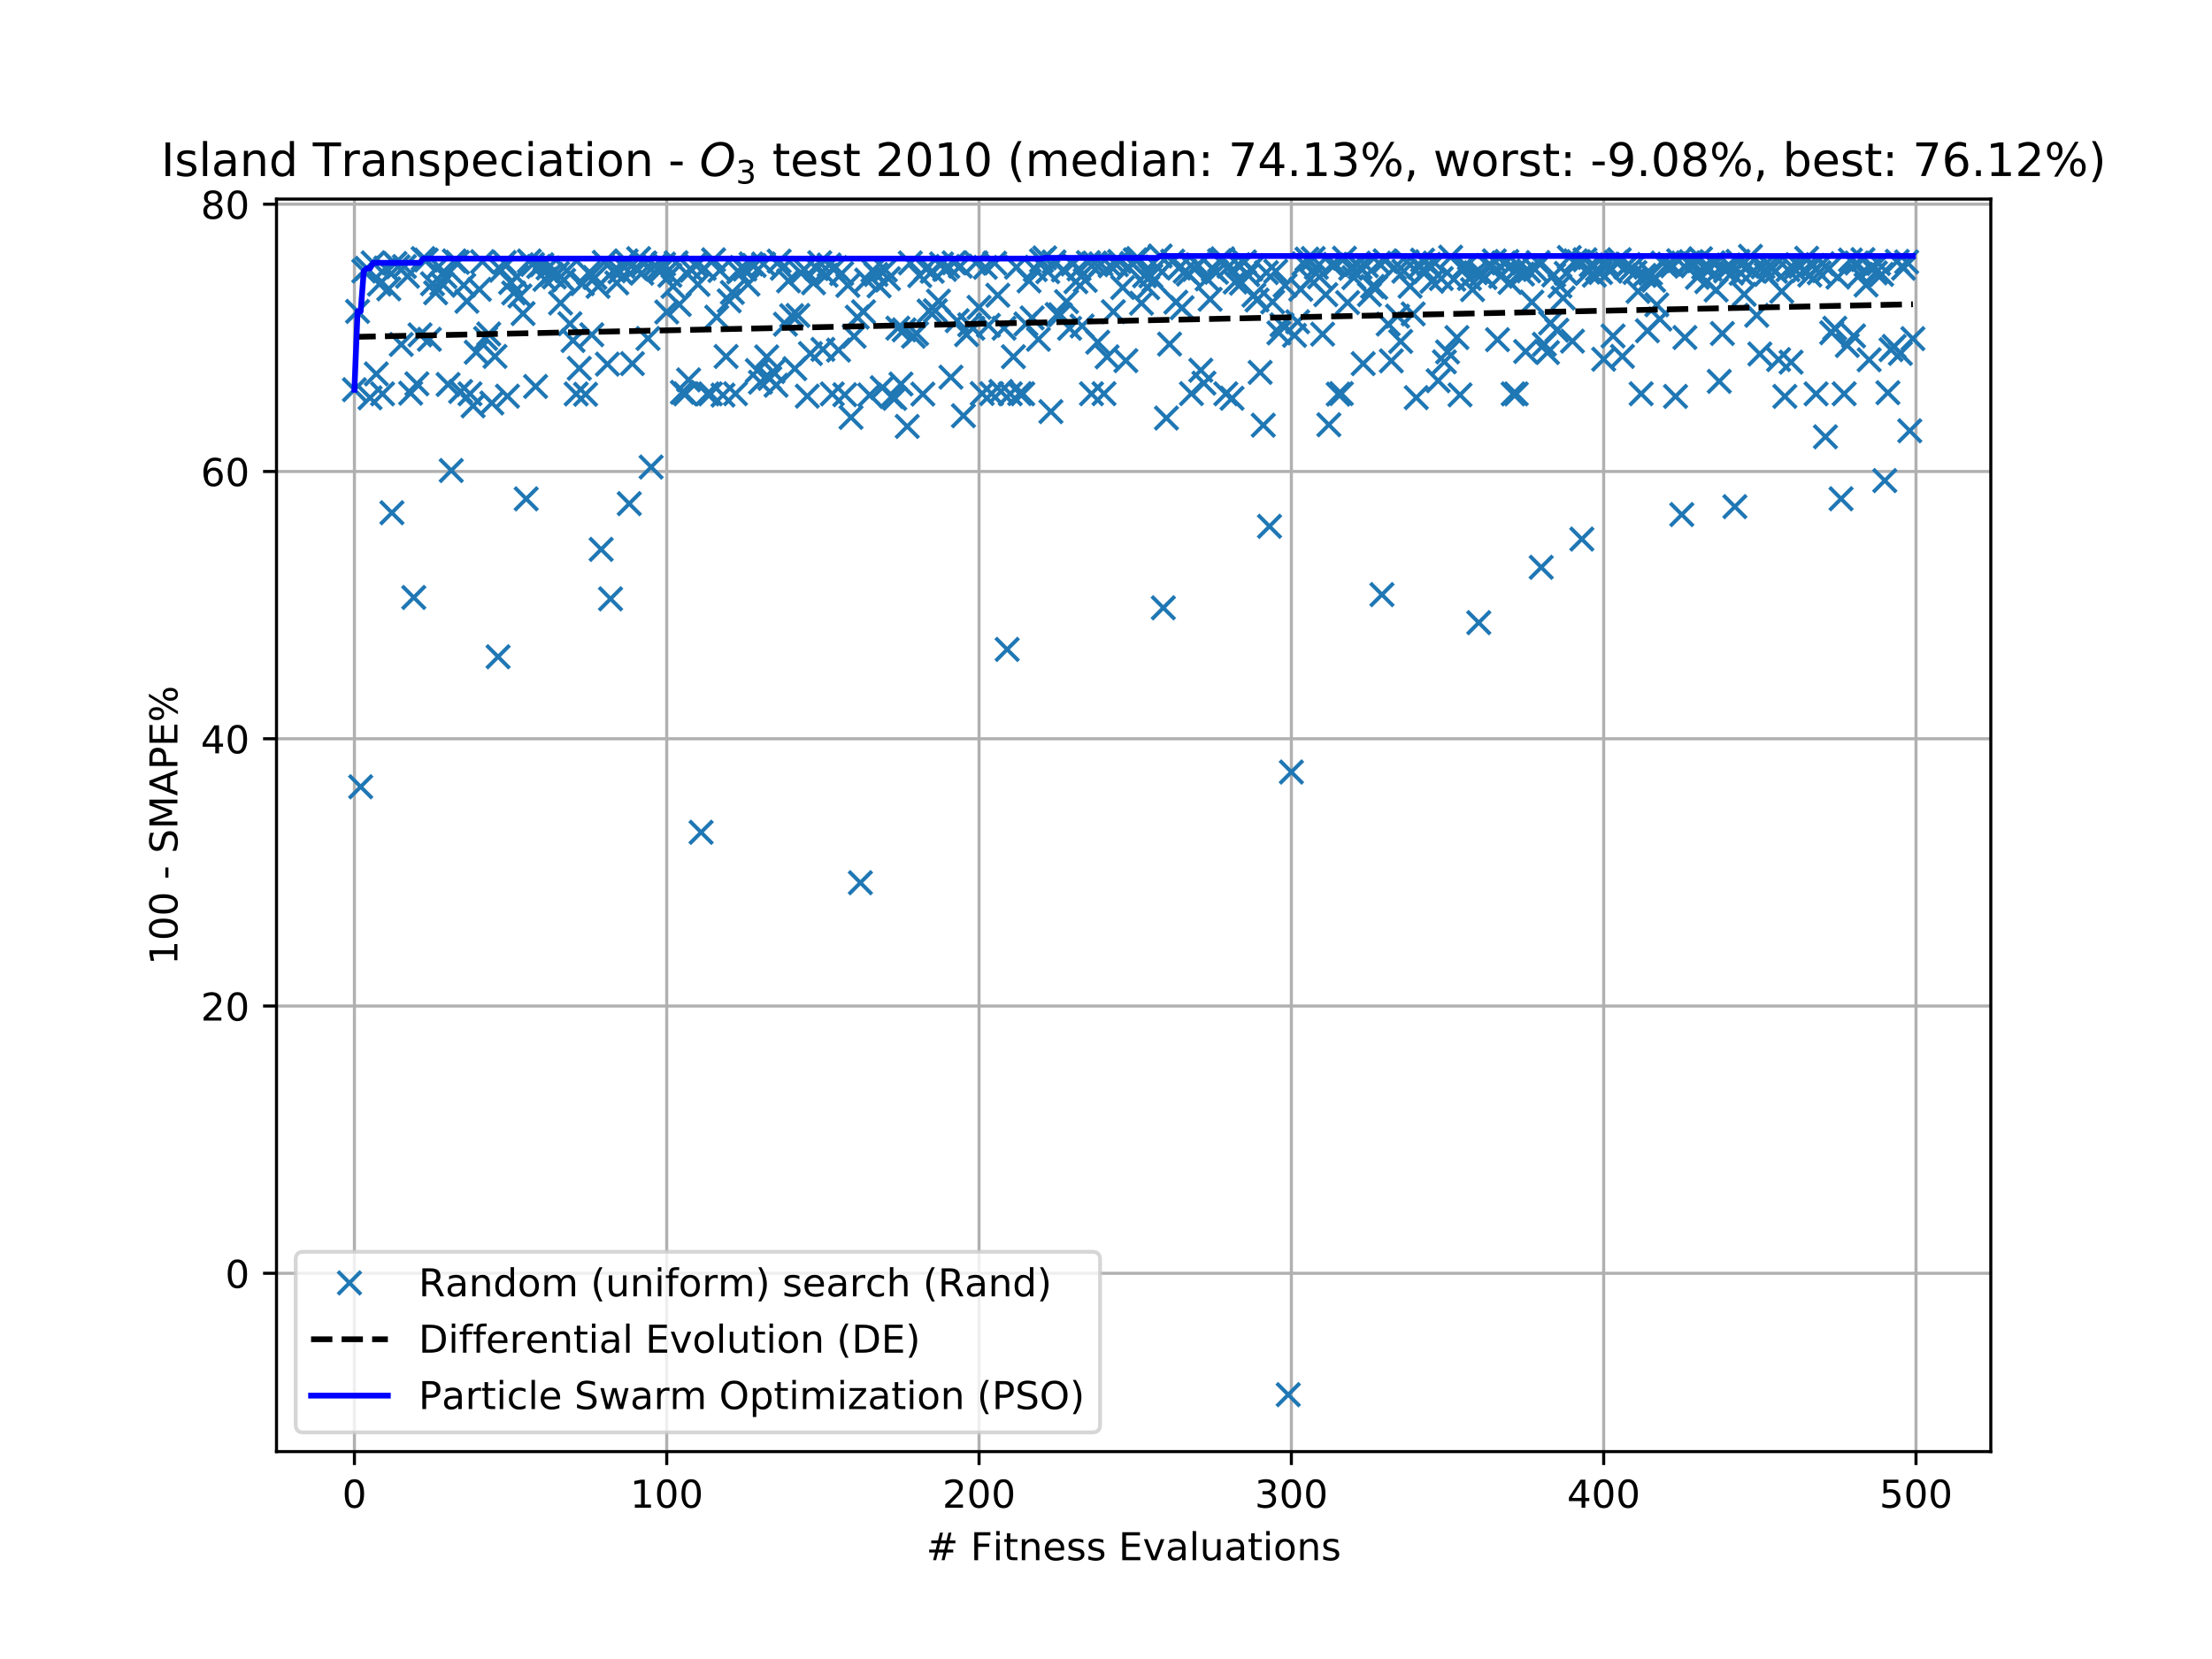 <?xml version="1.0" encoding="utf-8" standalone="no"?>
<!DOCTYPE svg PUBLIC "-//W3C//DTD SVG 1.1//EN"
  "http://www.w3.org/Graphics/SVG/1.1/DTD/svg11.dtd">
<!-- Created with matplotlib (https://matplotlib.org/) -->
<svg height="432pt" version="1.1" viewBox="0 0 576 432" width="576pt" xmlns="http://www.w3.org/2000/svg" xmlns:xlink="http://www.w3.org/1999/xlink">
 <defs>
  <style type="text/css">
*{stroke-linecap:butt;stroke-linejoin:round;white-space:pre;}
  </style>
 </defs>
 <g id="figure_1">
  <g id="patch_1">
   <path d="M 0 432 
L 576 432 
L 576 0 
L 0 0 
z
" style="fill:#ffffff;"/>
  </g>
  <g id="axes_1">
   <g id="patch_2">
    <path d="M 72 378 
L 518.4 378 
L 518.4 51.84 
L 72 51.84 
z
" style="fill:#ffffff;"/>
   </g>
   <g id="matplotlib.axis_1">
    <g id="xtick_1">
     <g id="line2d_1">
      <path clip-path="url(#p5499c8ec55)" d="M 92.291 378 
L 92.291 51.84 
" style="fill:none;stroke:#b0b0b0;stroke-linecap:square;stroke-width:0.8;"/>
     </g>
     <g id="line2d_2">
      <defs>
       <path d="M 0 0 
L 0 3.5 
" id="m7e1fc8bc75" style="stroke:#000000;stroke-width:0.8;"/>
      </defs>
      <g>
       <use style="stroke:#000000;stroke-width:0.8;" x="92.291" xlink:href="#m7e1fc8bc75" y="378"/>
      </g>
     </g>
     <g id="text_1">
      <!-- 0 -->
      <defs>
       <path d="M 31.781 66.406 
Q 24.172 66.406 20.328 58.906 
Q 16.5 51.422 16.5 36.375 
Q 16.5 21.391 20.328 13.891 
Q 24.172 6.391 31.781 6.391 
Q 39.453 6.391 43.281 13.891 
Q 47.125 21.391 47.125 36.375 
Q 47.125 51.422 43.281 58.906 
Q 39.453 66.406 31.781 66.406 
z
M 31.781 74.219 
Q 44.047 74.219 50.516 64.516 
Q 56.984 54.828 56.984 36.375 
Q 56.984 17.969 50.516 8.266 
Q 44.047 -1.422 31.781 -1.422 
Q 19.531 -1.422 13.062 8.266 
Q 6.594 17.969 6.594 36.375 
Q 6.594 54.828 13.062 64.516 
Q 19.531 74.219 31.781 74.219 
z
" id="DejaVuSans-48"/>
      </defs>
      <g transform="translate(89.11 392.598)scale(0.1 -0.1)">
       <use xlink:href="#DejaVuSans-48"/>
      </g>
     </g>
    </g>
    <g id="xtick_2">
     <g id="line2d_3">
      <path clip-path="url(#p5499c8ec55)" d="M 173.617 378 
L 173.617 51.84 
" style="fill:none;stroke:#b0b0b0;stroke-linecap:square;stroke-width:0.8;"/>
     </g>
     <g id="line2d_4">
      <g>
       <use style="stroke:#000000;stroke-width:0.8;" x="173.617" xlink:href="#m7e1fc8bc75" y="378"/>
      </g>
     </g>
     <g id="text_2">
      <!-- 100 -->
      <defs>
       <path d="M 12.406 8.297 
L 28.516 8.297 
L 28.516 63.922 
L 10.984 60.406 
L 10.984 69.391 
L 28.422 72.906 
L 38.281 72.906 
L 38.281 8.297 
L 54.391 8.297 
L 54.391 0 
L 12.406 0 
z
" id="DejaVuSans-49"/>
      </defs>
      <g transform="translate(164.073 392.598)scale(0.1 -0.1)">
       <use xlink:href="#DejaVuSans-49"/>
       <use x="63.623" xlink:href="#DejaVuSans-48"/>
       <use x="127.246" xlink:href="#DejaVuSans-48"/>
      </g>
     </g>
    </g>
    <g id="xtick_3">
     <g id="line2d_5">
      <path clip-path="url(#p5499c8ec55)" d="M 254.943 378 
L 254.943 51.84 
" style="fill:none;stroke:#b0b0b0;stroke-linecap:square;stroke-width:0.8;"/>
     </g>
     <g id="line2d_6">
      <g>
       <use style="stroke:#000000;stroke-width:0.8;" x="254.943" xlink:href="#m7e1fc8bc75" y="378"/>
      </g>
     </g>
     <g id="text_3">
      <!-- 200 -->
      <defs>
       <path d="M 19.188 8.297 
L 53.609 8.297 
L 53.609 0 
L 7.328 0 
L 7.328 8.297 
Q 12.938 14.109 22.625 23.891 
Q 32.328 33.688 34.812 36.531 
Q 39.547 41.844 41.422 45.531 
Q 43.312 49.219 43.312 52.781 
Q 43.312 58.594 39.234 62.25 
Q 35.156 65.922 28.609 65.922 
Q 23.969 65.922 18.812 64.312 
Q 13.672 62.703 7.812 59.422 
L 7.812 69.391 
Q 13.766 71.781 18.938 73 
Q 24.125 74.219 28.422 74.219 
Q 39.75 74.219 46.484 68.547 
Q 53.219 62.891 53.219 53.422 
Q 53.219 48.922 51.531 44.891 
Q 49.859 40.875 45.406 35.406 
Q 44.188 33.984 37.641 27.219 
Q 31.109 20.453 19.188 8.297 
z
" id="DejaVuSans-50"/>
      </defs>
      <g transform="translate(245.4 392.598)scale(0.1 -0.1)">
       <use xlink:href="#DejaVuSans-50"/>
       <use x="63.623" xlink:href="#DejaVuSans-48"/>
       <use x="127.246" xlink:href="#DejaVuSans-48"/>
      </g>
     </g>
    </g>
    <g id="xtick_4">
     <g id="line2d_7">
      <path clip-path="url(#p5499c8ec55)" d="M 336.27 378 
L 336.27 51.84 
" style="fill:none;stroke:#b0b0b0;stroke-linecap:square;stroke-width:0.8;"/>
     </g>
     <g id="line2d_8">
      <g>
       <use style="stroke:#000000;stroke-width:0.8;" x="336.27" xlink:href="#m7e1fc8bc75" y="378"/>
      </g>
     </g>
     <g id="text_4">
      <!-- 300 -->
      <defs>
       <path d="M 40.578 39.312 
Q 47.656 37.797 51.625 33 
Q 55.609 28.219 55.609 21.188 
Q 55.609 10.406 48.188 4.484 
Q 40.766 -1.422 27.094 -1.422 
Q 22.516 -1.422 17.656 -0.516 
Q 12.797 0.391 7.625 2.203 
L 7.625 11.719 
Q 11.719 9.328 16.594 8.109 
Q 21.484 6.891 26.812 6.891 
Q 36.078 6.891 40.938 10.547 
Q 45.797 14.203 45.797 21.188 
Q 45.797 27.641 41.281 31.266 
Q 36.766 34.906 28.719 34.906 
L 20.219 34.906 
L 20.219 43.016 
L 29.109 43.016 
Q 36.375 43.016 40.234 45.922 
Q 44.094 48.828 44.094 54.297 
Q 44.094 59.906 40.109 62.906 
Q 36.141 65.922 28.719 65.922 
Q 24.656 65.922 20.016 65.031 
Q 15.375 64.156 9.812 62.312 
L 9.812 71.094 
Q 15.438 72.656 20.344 73.438 
Q 25.25 74.219 29.594 74.219 
Q 40.828 74.219 47.359 69.109 
Q 53.906 64.016 53.906 55.328 
Q 53.906 49.266 50.438 45.094 
Q 46.969 40.922 40.578 39.312 
z
" id="DejaVuSans-51"/>
      </defs>
      <g transform="translate(326.726 392.598)scale(0.1 -0.1)">
       <use xlink:href="#DejaVuSans-51"/>
       <use x="63.623" xlink:href="#DejaVuSans-48"/>
       <use x="127.246" xlink:href="#DejaVuSans-48"/>
      </g>
     </g>
    </g>
    <g id="xtick_5">
     <g id="line2d_9">
      <path clip-path="url(#p5499c8ec55)" d="M 417.596 378 
L 417.596 51.84 
" style="fill:none;stroke:#b0b0b0;stroke-linecap:square;stroke-width:0.8;"/>
     </g>
     <g id="line2d_10">
      <g>
       <use style="stroke:#000000;stroke-width:0.8;" x="417.596" xlink:href="#m7e1fc8bc75" y="378"/>
      </g>
     </g>
     <g id="text_5">
      <!-- 400 -->
      <defs>
       <path d="M 37.797 64.312 
L 12.891 25.391 
L 37.797 25.391 
z
M 35.203 72.906 
L 47.609 72.906 
L 47.609 25.391 
L 58.016 25.391 
L 58.016 17.188 
L 47.609 17.188 
L 47.609 0 
L 37.797 0 
L 37.797 17.188 
L 4.891 17.188 
L 4.891 26.703 
z
" id="DejaVuSans-52"/>
      </defs>
      <g transform="translate(408.052 392.598)scale(0.1 -0.1)">
       <use xlink:href="#DejaVuSans-52"/>
       <use x="63.623" xlink:href="#DejaVuSans-48"/>
       <use x="127.246" xlink:href="#DejaVuSans-48"/>
      </g>
     </g>
    </g>
    <g id="xtick_6">
     <g id="line2d_11">
      <path clip-path="url(#p5499c8ec55)" d="M 498.922 378 
L 498.922 51.84 
" style="fill:none;stroke:#b0b0b0;stroke-linecap:square;stroke-width:0.8;"/>
     </g>
     <g id="line2d_12">
      <g>
       <use style="stroke:#000000;stroke-width:0.8;" x="498.922" xlink:href="#m7e1fc8bc75" y="378"/>
      </g>
     </g>
     <g id="text_6">
      <!-- 500 -->
      <defs>
       <path d="M 10.797 72.906 
L 49.516 72.906 
L 49.516 64.594 
L 19.828 64.594 
L 19.828 46.734 
Q 21.969 47.469 24.109 47.828 
Q 26.266 48.188 28.422 48.188 
Q 40.625 48.188 47.75 41.5 
Q 54.891 34.812 54.891 23.391 
Q 54.891 11.625 47.562 5.094 
Q 40.234 -1.422 26.906 -1.422 
Q 22.312 -1.422 17.547 -0.641 
Q 12.797 0.141 7.719 1.703 
L 7.719 11.625 
Q 12.109 9.234 16.797 8.062 
Q 21.484 6.891 26.703 6.891 
Q 35.156 6.891 40.078 11.328 
Q 45.016 15.766 45.016 23.391 
Q 45.016 31 40.078 35.438 
Q 35.156 39.891 26.703 39.891 
Q 22.75 39.891 18.812 39.016 
Q 14.891 38.141 10.797 36.281 
z
" id="DejaVuSans-53"/>
      </defs>
      <g transform="translate(489.379 392.598)scale(0.1 -0.1)">
       <use xlink:href="#DejaVuSans-53"/>
       <use x="63.623" xlink:href="#DejaVuSans-48"/>
       <use x="127.246" xlink:href="#DejaVuSans-48"/>
      </g>
     </g>
    </g>
    <g id="text_7">
     <!-- # Fitness Evaluations -->
     <defs>
      <path d="M 51.125 44 
L 36.922 44 
L 32.812 27.688 
L 47.125 27.688 
z
M 43.797 71.781 
L 38.719 51.516 
L 52.984 51.516 
L 58.109 71.781 
L 65.922 71.781 
L 60.891 51.516 
L 76.125 51.516 
L 76.125 44 
L 58.984 44 
L 54.984 27.688 
L 70.516 27.688 
L 70.516 20.219 
L 53.078 20.219 
L 48 0 
L 40.188 0 
L 45.219 20.219 
L 30.906 20.219 
L 25.875 0 
L 18.016 0 
L 23.094 20.219 
L 7.719 20.219 
L 7.719 27.688 
L 24.906 27.688 
L 29 44 
L 13.281 44 
L 13.281 51.516 
L 30.906 51.516 
L 35.891 71.781 
z
" id="DejaVuSans-35"/>
      <path id="DejaVuSans-32"/>
      <path d="M 9.812 72.906 
L 51.703 72.906 
L 51.703 64.594 
L 19.672 64.594 
L 19.672 43.109 
L 48.578 43.109 
L 48.578 34.812 
L 19.672 34.812 
L 19.672 0 
L 9.812 0 
z
" id="DejaVuSans-70"/>
      <path d="M 9.422 54.688 
L 18.406 54.688 
L 18.406 0 
L 9.422 0 
z
M 9.422 75.984 
L 18.406 75.984 
L 18.406 64.594 
L 9.422 64.594 
z
" id="DejaVuSans-105"/>
      <path d="M 18.312 70.219 
L 18.312 54.688 
L 36.812 54.688 
L 36.812 47.703 
L 18.312 47.703 
L 18.312 18.016 
Q 18.312 11.328 20.141 9.422 
Q 21.969 7.516 27.594 7.516 
L 36.812 7.516 
L 36.812 0 
L 27.594 0 
Q 17.188 0 13.234 3.875 
Q 9.281 7.766 9.281 18.016 
L 9.281 47.703 
L 2.688 47.703 
L 2.688 54.688 
L 9.281 54.688 
L 9.281 70.219 
z
" id="DejaVuSans-116"/>
      <path d="M 54.891 33.016 
L 54.891 0 
L 45.906 0 
L 45.906 32.719 
Q 45.906 40.484 42.875 44.328 
Q 39.844 48.188 33.797 48.188 
Q 26.516 48.188 22.312 43.547 
Q 18.109 38.922 18.109 30.906 
L 18.109 0 
L 9.078 0 
L 9.078 54.688 
L 18.109 54.688 
L 18.109 46.188 
Q 21.344 51.125 25.703 53.562 
Q 30.078 56 35.797 56 
Q 45.219 56 50.047 50.172 
Q 54.891 44.344 54.891 33.016 
z
" id="DejaVuSans-110"/>
      <path d="M 56.203 29.594 
L 56.203 25.203 
L 14.891 25.203 
Q 15.484 15.922 20.484 11.062 
Q 25.484 6.203 34.422 6.203 
Q 39.594 6.203 44.453 7.469 
Q 49.312 8.734 54.109 11.281 
L 54.109 2.781 
Q 49.266 0.734 44.188 -0.344 
Q 39.109 -1.422 33.891 -1.422 
Q 20.797 -1.422 13.156 6.188 
Q 5.516 13.812 5.516 26.812 
Q 5.516 40.234 12.766 48.109 
Q 20.016 56 32.328 56 
Q 43.359 56 49.781 48.891 
Q 56.203 41.797 56.203 29.594 
z
M 47.219 32.234 
Q 47.125 39.594 43.094 43.984 
Q 39.062 48.391 32.422 48.391 
Q 24.906 48.391 20.391 44.141 
Q 15.875 39.891 15.188 32.172 
z
" id="DejaVuSans-101"/>
      <path d="M 44.281 53.078 
L 44.281 44.578 
Q 40.484 46.531 36.375 47.5 
Q 32.281 48.484 27.875 48.484 
Q 21.188 48.484 17.844 46.438 
Q 14.5 44.391 14.5 40.281 
Q 14.5 37.156 16.891 35.375 
Q 19.281 33.594 26.516 31.984 
L 29.594 31.297 
Q 39.156 29.25 43.188 25.516 
Q 47.219 21.781 47.219 15.094 
Q 47.219 7.469 41.188 3.016 
Q 35.156 -1.422 24.609 -1.422 
Q 20.219 -1.422 15.453 -0.562 
Q 10.688 0.297 5.422 2 
L 5.422 11.281 
Q 10.406 8.688 15.234 7.391 
Q 20.062 6.109 24.812 6.109 
Q 31.156 6.109 34.562 8.281 
Q 37.984 10.453 37.984 14.406 
Q 37.984 18.062 35.516 20.016 
Q 33.062 21.969 24.703 23.781 
L 21.578 24.516 
Q 13.234 26.266 9.516 29.906 
Q 5.812 33.547 5.812 39.891 
Q 5.812 47.609 11.281 51.797 
Q 16.75 56 26.812 56 
Q 31.781 56 36.172 55.266 
Q 40.578 54.547 44.281 53.078 
z
" id="DejaVuSans-115"/>
      <path d="M 9.812 72.906 
L 55.906 72.906 
L 55.906 64.594 
L 19.672 64.594 
L 19.672 43.016 
L 54.391 43.016 
L 54.391 34.719 
L 19.672 34.719 
L 19.672 8.297 
L 56.781 8.297 
L 56.781 0 
L 9.812 0 
z
" id="DejaVuSans-69"/>
      <path d="M 2.984 54.688 
L 12.5 54.688 
L 29.594 8.797 
L 46.688 54.688 
L 56.203 54.688 
L 35.688 0 
L 23.484 0 
z
" id="DejaVuSans-118"/>
      <path d="M 34.281 27.484 
Q 23.391 27.484 19.188 25 
Q 14.984 22.516 14.984 16.5 
Q 14.984 11.719 18.141 8.906 
Q 21.297 6.109 26.703 6.109 
Q 34.188 6.109 38.703 11.406 
Q 43.219 16.703 43.219 25.484 
L 43.219 27.484 
z
M 52.203 31.203 
L 52.203 0 
L 43.219 0 
L 43.219 8.297 
Q 40.141 3.328 35.547 0.953 
Q 30.953 -1.422 24.312 -1.422 
Q 15.922 -1.422 10.953 3.297 
Q 6 8.016 6 15.922 
Q 6 25.141 12.172 29.828 
Q 18.359 34.516 30.609 34.516 
L 43.219 34.516 
L 43.219 35.406 
Q 43.219 41.609 39.141 45 
Q 35.062 48.391 27.688 48.391 
Q 23 48.391 18.547 47.266 
Q 14.109 46.141 10.016 43.891 
L 10.016 52.203 
Q 14.938 54.109 19.578 55.047 
Q 24.219 56 28.609 56 
Q 40.484 56 46.344 49.844 
Q 52.203 43.703 52.203 31.203 
z
" id="DejaVuSans-97"/>
      <path d="M 9.422 75.984 
L 18.406 75.984 
L 18.406 0 
L 9.422 0 
z
" id="DejaVuSans-108"/>
      <path d="M 8.5 21.578 
L 8.5 54.688 
L 17.484 54.688 
L 17.484 21.922 
Q 17.484 14.156 20.5 10.266 
Q 23.531 6.391 29.594 6.391 
Q 36.859 6.391 41.078 11.031 
Q 45.312 15.672 45.312 23.688 
L 45.312 54.688 
L 54.297 54.688 
L 54.297 0 
L 45.312 0 
L 45.312 8.406 
Q 42.047 3.422 37.719 1 
Q 33.406 -1.422 27.688 -1.422 
Q 18.266 -1.422 13.375 4.438 
Q 8.5 10.297 8.5 21.578 
z
M 31.109 56 
z
" id="DejaVuSans-117"/>
      <path d="M 30.609 48.391 
Q 23.391 48.391 19.188 42.75 
Q 14.984 37.109 14.984 27.297 
Q 14.984 17.484 19.156 11.844 
Q 23.344 6.203 30.609 6.203 
Q 37.797 6.203 41.984 11.859 
Q 46.188 17.531 46.188 27.297 
Q 46.188 37.016 41.984 42.703 
Q 37.797 48.391 30.609 48.391 
z
M 30.609 56 
Q 42.328 56 49.016 48.375 
Q 55.719 40.766 55.719 27.297 
Q 55.719 13.875 49.016 6.219 
Q 42.328 -1.422 30.609 -1.422 
Q 18.844 -1.422 12.172 6.219 
Q 5.516 13.875 5.516 27.297 
Q 5.516 40.766 12.172 48.375 
Q 18.844 56 30.609 56 
z
" id="DejaVuSans-111"/>
     </defs>
     <g transform="translate(241.171 406.277)scale(0.1 -0.1)">
      <use xlink:href="#DejaVuSans-35"/>
      <use x="83.789" xlink:href="#DejaVuSans-32"/>
      <use x="115.576" xlink:href="#DejaVuSans-70"/>
      <use x="172.986" xlink:href="#DejaVuSans-105"/>
      <use x="200.77" xlink:href="#DejaVuSans-116"/>
      <use x="239.979" xlink:href="#DejaVuSans-110"/>
      <use x="303.357" xlink:href="#DejaVuSans-101"/>
      <use x="364.881" xlink:href="#DejaVuSans-115"/>
      <use x="416.98" xlink:href="#DejaVuSans-115"/>
      <use x="469.08" xlink:href="#DejaVuSans-32"/>
      <use x="500.867" xlink:href="#DejaVuSans-69"/>
      <use x="564.051" xlink:href="#DejaVuSans-118"/>
      <use x="623.23" xlink:href="#DejaVuSans-97"/>
      <use x="684.51" xlink:href="#DejaVuSans-108"/>
      <use x="712.293" xlink:href="#DejaVuSans-117"/>
      <use x="775.672" xlink:href="#DejaVuSans-97"/>
      <use x="836.951" xlink:href="#DejaVuSans-116"/>
      <use x="876.16" xlink:href="#DejaVuSans-105"/>
      <use x="903.943" xlink:href="#DejaVuSans-111"/>
      <use x="965.125" xlink:href="#DejaVuSans-110"/>
      <use x="1028.504" xlink:href="#DejaVuSans-115"/>
     </g>
    </g>
   </g>
   <g id="matplotlib.axis_2">
    <g id="ytick_1">
     <g id="line2d_13">
      <path clip-path="url(#p5499c8ec55)" d="M 72 331.562 
L 518.4 331.562 
" style="fill:none;stroke:#b0b0b0;stroke-linecap:square;stroke-width:0.8;"/>
     </g>
     <g id="line2d_14">
      <defs>
       <path d="M 0 0 
L -3.5 0 
" id="m1f8517200d" style="stroke:#000000;stroke-width:0.8;"/>
      </defs>
      <g>
       <use style="stroke:#000000;stroke-width:0.8;" x="72" xlink:href="#m1f8517200d" y="331.562"/>
      </g>
     </g>
     <g id="text_8">
      <!-- 0 -->
      <g transform="translate(58.638 335.361)scale(0.1 -0.1)">
       <use xlink:href="#DejaVuSans-48"/>
      </g>
     </g>
    </g>
    <g id="ytick_2">
     <g id="line2d_15">
      <path clip-path="url(#p5499c8ec55)" d="M 72 261.964 
L 518.4 261.964 
" style="fill:none;stroke:#b0b0b0;stroke-linecap:square;stroke-width:0.8;"/>
     </g>
     <g id="line2d_16">
      <g>
       <use style="stroke:#000000;stroke-width:0.8;" x="72" xlink:href="#m1f8517200d" y="261.964"/>
      </g>
     </g>
     <g id="text_9">
      <!-- 20 -->
      <g transform="translate(52.275 265.764)scale(0.1 -0.1)">
       <use xlink:href="#DejaVuSans-50"/>
       <use x="63.623" xlink:href="#DejaVuSans-48"/>
      </g>
     </g>
    </g>
    <g id="ytick_3">
     <g id="line2d_17">
      <path clip-path="url(#p5499c8ec55)" d="M 72 192.367 
L 518.4 192.367 
" style="fill:none;stroke:#b0b0b0;stroke-linecap:square;stroke-width:0.8;"/>
     </g>
     <g id="line2d_18">
      <g>
       <use style="stroke:#000000;stroke-width:0.8;" x="72" xlink:href="#m1f8517200d" y="192.367"/>
      </g>
     </g>
     <g id="text_10">
      <!-- 40 -->
      <g transform="translate(52.275 196.166)scale(0.1 -0.1)">
       <use xlink:href="#DejaVuSans-52"/>
       <use x="63.623" xlink:href="#DejaVuSans-48"/>
      </g>
     </g>
    </g>
    <g id="ytick_4">
     <g id="line2d_19">
      <path clip-path="url(#p5499c8ec55)" d="M 72 122.77 
L 518.4 122.77 
" style="fill:none;stroke:#b0b0b0;stroke-linecap:square;stroke-width:0.8;"/>
     </g>
     <g id="line2d_20">
      <g>
       <use style="stroke:#000000;stroke-width:0.8;" x="72" xlink:href="#m1f8517200d" y="122.77"/>
      </g>
     </g>
     <g id="text_11">
      <!-- 60 -->
      <defs>
       <path d="M 33.016 40.375 
Q 26.375 40.375 22.484 35.828 
Q 18.609 31.297 18.609 23.391 
Q 18.609 15.531 22.484 10.953 
Q 26.375 6.391 33.016 6.391 
Q 39.656 6.391 43.531 10.953 
Q 47.406 15.531 47.406 23.391 
Q 47.406 31.297 43.531 35.828 
Q 39.656 40.375 33.016 40.375 
z
M 52.594 71.297 
L 52.594 62.312 
Q 48.875 64.062 45.094 64.984 
Q 41.312 65.922 37.594 65.922 
Q 27.828 65.922 22.672 59.328 
Q 17.531 52.734 16.797 39.406 
Q 19.672 43.656 24.016 45.922 
Q 28.375 48.188 33.594 48.188 
Q 44.578 48.188 50.953 41.516 
Q 57.328 34.859 57.328 23.391 
Q 57.328 12.156 50.688 5.359 
Q 44.047 -1.422 33.016 -1.422 
Q 20.359 -1.422 13.672 8.266 
Q 6.984 17.969 6.984 36.375 
Q 6.984 53.656 15.188 63.938 
Q 23.391 74.219 37.203 74.219 
Q 40.922 74.219 44.703 73.484 
Q 48.484 72.75 52.594 71.297 
z
" id="DejaVuSans-54"/>
      </defs>
      <g transform="translate(52.275 126.569)scale(0.1 -0.1)">
       <use xlink:href="#DejaVuSans-54"/>
       <use x="63.623" xlink:href="#DejaVuSans-48"/>
      </g>
     </g>
    </g>
    <g id="ytick_5">
     <g id="line2d_21">
      <path clip-path="url(#p5499c8ec55)" d="M 72 53.173 
L 518.4 53.173 
" style="fill:none;stroke:#b0b0b0;stroke-linecap:square;stroke-width:0.8;"/>
     </g>
     <g id="line2d_22">
      <g>
       <use style="stroke:#000000;stroke-width:0.8;" x="72" xlink:href="#m1f8517200d" y="53.173"/>
      </g>
     </g>
     <g id="text_12">
      <!-- 80 -->
      <defs>
       <path d="M 31.781 34.625 
Q 24.75 34.625 20.719 30.859 
Q 16.703 27.094 16.703 20.516 
Q 16.703 13.922 20.719 10.156 
Q 24.75 6.391 31.781 6.391 
Q 38.812 6.391 42.859 10.172 
Q 46.922 13.969 46.922 20.516 
Q 46.922 27.094 42.891 30.859 
Q 38.875 34.625 31.781 34.625 
z
M 21.922 38.812 
Q 15.578 40.375 12.031 44.719 
Q 8.5 49.078 8.5 55.328 
Q 8.5 64.062 14.719 69.141 
Q 20.953 74.219 31.781 74.219 
Q 42.672 74.219 48.875 69.141 
Q 55.078 64.062 55.078 55.328 
Q 55.078 49.078 51.531 44.719 
Q 48 40.375 41.703 38.812 
Q 48.828 37.156 52.797 32.312 
Q 56.781 27.484 56.781 20.516 
Q 56.781 9.906 50.312 4.234 
Q 43.844 -1.422 31.781 -1.422 
Q 19.734 -1.422 13.25 4.234 
Q 6.781 9.906 6.781 20.516 
Q 6.781 27.484 10.781 32.312 
Q 14.797 37.156 21.922 38.812 
z
M 18.312 54.391 
Q 18.312 48.734 21.844 45.562 
Q 25.391 42.391 31.781 42.391 
Q 38.141 42.391 41.719 45.562 
Q 45.312 48.734 45.312 54.391 
Q 45.312 60.062 41.719 63.234 
Q 38.141 66.406 31.781 66.406 
Q 25.391 66.406 21.844 63.234 
Q 18.312 60.062 18.312 54.391 
z
" id="DejaVuSans-56"/>
      </defs>
      <g transform="translate(52.275 56.972)scale(0.1 -0.1)">
       <use xlink:href="#DejaVuSans-56"/>
       <use x="63.623" xlink:href="#DejaVuSans-48"/>
      </g>
     </g>
    </g>
    <g id="text_13">
     <!-- 100 - SMAPE% -->
     <defs>
      <path d="M 4.891 31.391 
L 31.203 31.391 
L 31.203 23.391 
L 4.891 23.391 
z
" id="DejaVuSans-45"/>
      <path d="M 53.516 70.516 
L 53.516 60.891 
Q 47.906 63.578 42.922 64.891 
Q 37.938 66.219 33.297 66.219 
Q 25.25 66.219 20.875 63.094 
Q 16.5 59.969 16.5 54.203 
Q 16.5 49.359 19.406 46.891 
Q 22.312 44.438 30.422 42.922 
L 36.375 41.703 
Q 47.406 39.594 52.656 34.297 
Q 57.906 29 57.906 20.125 
Q 57.906 9.516 50.797 4.047 
Q 43.703 -1.422 29.984 -1.422 
Q 24.812 -1.422 18.969 -0.25 
Q 13.141 0.922 6.891 3.219 
L 6.891 13.375 
Q 12.891 10.016 18.656 8.297 
Q 24.422 6.594 29.984 6.594 
Q 38.422 6.594 43.016 9.906 
Q 47.609 13.234 47.609 19.391 
Q 47.609 24.75 44.312 27.781 
Q 41.016 30.812 33.5 32.328 
L 27.484 33.5 
Q 16.453 35.688 11.516 40.375 
Q 6.594 45.062 6.594 53.422 
Q 6.594 63.094 13.406 68.656 
Q 20.219 74.219 32.172 74.219 
Q 37.312 74.219 42.625 73.281 
Q 47.953 72.359 53.516 70.516 
z
" id="DejaVuSans-83"/>
      <path d="M 9.812 72.906 
L 24.516 72.906 
L 43.109 23.297 
L 61.812 72.906 
L 76.516 72.906 
L 76.516 0 
L 66.891 0 
L 66.891 64.016 
L 48.094 14.016 
L 38.188 14.016 
L 19.391 64.016 
L 19.391 0 
L 9.812 0 
z
" id="DejaVuSans-77"/>
      <path d="M 34.188 63.188 
L 20.797 26.906 
L 47.609 26.906 
z
M 28.609 72.906 
L 39.797 72.906 
L 67.578 0 
L 57.328 0 
L 50.688 18.703 
L 17.828 18.703 
L 11.188 0 
L 0.781 0 
z
" id="DejaVuSans-65"/>
      <path d="M 19.672 64.797 
L 19.672 37.406 
L 32.078 37.406 
Q 38.969 37.406 42.719 40.969 
Q 46.484 44.531 46.484 51.125 
Q 46.484 57.672 42.719 61.234 
Q 38.969 64.797 32.078 64.797 
z
M 9.812 72.906 
L 32.078 72.906 
Q 44.344 72.906 50.609 67.359 
Q 56.891 61.812 56.891 51.125 
Q 56.891 40.328 50.609 34.812 
Q 44.344 29.297 32.078 29.297 
L 19.672 29.297 
L 19.672 0 
L 9.812 0 
z
" id="DejaVuSans-80"/>
      <path d="M 72.703 32.078 
Q 68.453 32.078 66.031 28.469 
Q 63.625 24.859 63.625 18.406 
Q 63.625 12.062 66.031 8.422 
Q 68.453 4.781 72.703 4.781 
Q 76.859 4.781 79.266 8.422 
Q 81.688 12.062 81.688 18.406 
Q 81.688 24.812 79.266 28.438 
Q 76.859 32.078 72.703 32.078 
z
M 72.703 38.281 
Q 80.422 38.281 84.953 32.906 
Q 89.5 27.547 89.5 18.406 
Q 89.5 9.281 84.938 3.922 
Q 80.375 -1.422 72.703 -1.422 
Q 64.891 -1.422 60.344 3.922 
Q 55.812 9.281 55.812 18.406 
Q 55.812 27.594 60.375 32.938 
Q 64.938 38.281 72.703 38.281 
z
M 22.312 68.016 
Q 18.109 68.016 15.688 64.375 
Q 13.281 60.75 13.281 54.391 
Q 13.281 47.953 15.672 44.328 
Q 18.062 40.719 22.312 40.719 
Q 26.562 40.719 28.969 44.328 
Q 31.391 47.953 31.391 54.391 
Q 31.391 60.688 28.953 64.344 
Q 26.516 68.016 22.312 68.016 
z
M 66.406 74.219 
L 74.219 74.219 
L 28.609 -1.422 
L 20.797 -1.422 
z
M 22.312 74.219 
Q 30.031 74.219 34.609 68.875 
Q 39.203 63.531 39.203 54.391 
Q 39.203 45.172 34.641 39.844 
Q 30.078 34.516 22.312 34.516 
Q 14.547 34.516 10.031 39.859 
Q 5.516 45.219 5.516 54.391 
Q 5.516 63.484 10.047 68.844 
Q 14.594 74.219 22.312 74.219 
z
" id="DejaVuSans-37"/>
     </defs>
     <g transform="translate(46.195 251.279)rotate(-90)scale(0.1 -0.1)">
      <use xlink:href="#DejaVuSans-49"/>
      <use x="63.623" xlink:href="#DejaVuSans-48"/>
      <use x="127.246" xlink:href="#DejaVuSans-48"/>
      <use x="190.869" xlink:href="#DejaVuSans-32"/>
      <use x="222.656" xlink:href="#DejaVuSans-45"/>
      <use x="258.74" xlink:href="#DejaVuSans-32"/>
      <use x="290.527" xlink:href="#DejaVuSans-83"/>
      <use x="354.004" xlink:href="#DejaVuSans-77"/>
      <use x="440.283" xlink:href="#DejaVuSans-65"/>
      <use x="508.691" xlink:href="#DejaVuSans-80"/>
      <use x="568.994" xlink:href="#DejaVuSans-69"/>
      <use x="632.178" xlink:href="#DejaVuSans-37"/>
     </g>
    </g>
   </g>
   <g id="line2d_23">
    <defs>
     <path d="M -3 3 
L 3 -3 
M -3 -3 
L 3 3 
" id="mcf1063a341" style="stroke:#1f77b4;"/>
    </defs>
    <g clip-path="url(#p5499c8ec55)">
     <use style="fill:#1f77b4;stroke:#1f77b4;" x="92.291" xlink:href="#mcf1063a341" y="101.477"/>
     <use style="fill:#1f77b4;stroke:#1f77b4;" x="93.104" xlink:href="#mcf1063a341" y="81.087"/>
     <use style="fill:#1f77b4;stroke:#1f77b4;" x="93.917" xlink:href="#mcf1063a341" y="204.876"/>
     <use style="fill:#1f77b4;stroke:#1f77b4;" x="94.731" xlink:href="#mcf1063a341" y="70.571"/>
     <use style="fill:#1f77b4;stroke:#1f77b4;" x="95.544" xlink:href="#mcf1063a341" y="69.866"/>
     <use style="fill:#1f77b4;stroke:#1f77b4;" x="96.357" xlink:href="#mcf1063a341" y="103.586"/>
     <use style="fill:#1f77b4;stroke:#1f77b4;" x="97.17" xlink:href="#mcf1063a341" y="68.44"/>
     <use style="fill:#1f77b4;stroke:#1f77b4;" x="97.984" xlink:href="#mcf1063a341" y="97.368"/>
     <use style="fill:#1f77b4;stroke:#1f77b4;" x="98.797" xlink:href="#mcf1063a341" y="73.977"/>
     <use style="fill:#1f77b4;stroke:#1f77b4;" x="99.61" xlink:href="#mcf1063a341" y="102.561"/>
     <use style="fill:#1f77b4;stroke:#1f77b4;" x="100.424" xlink:href="#mcf1063a341" y="69.821"/>
     <use style="fill:#1f77b4;stroke:#1f77b4;" x="101.237" xlink:href="#mcf1063a341" y="75.212"/>
     <use style="fill:#1f77b4;stroke:#1f77b4;" x="102.05" xlink:href="#mcf1063a341" y="133.517"/>
     <use style="fill:#1f77b4;stroke:#1f77b4;" x="102.863" xlink:href="#mcf1063a341" y="68.603"/>
     <use style="fill:#1f77b4;stroke:#1f77b4;" x="103.677" xlink:href="#mcf1063a341" y="69.454"/>
     <use style="fill:#1f77b4;stroke:#1f77b4;" x="104.49" xlink:href="#mcf1063a341" y="89.693"/>
     <use style="fill:#1f77b4;stroke:#1f77b4;" x="105.303" xlink:href="#mcf1063a341" y="69.402"/>
     <use style="fill:#1f77b4;stroke:#1f77b4;" x="106.116" xlink:href="#mcf1063a341" y="71.938"/>
     <use style="fill:#1f77b4;stroke:#1f77b4;" x="106.93" xlink:href="#mcf1063a341" y="102.381"/>
     <use style="fill:#1f77b4;stroke:#1f77b4;" x="107.743" xlink:href="#mcf1063a341" y="155.579"/>
     <use style="fill:#1f77b4;stroke:#1f77b4;" x="108.556" xlink:href="#mcf1063a341" y="99.949"/>
     <use style="fill:#1f77b4;stroke:#1f77b4;" x="109.369" xlink:href="#mcf1063a341" y="87.198"/>
     <use style="fill:#1f77b4;stroke:#1f77b4;" x="110.183" xlink:href="#mcf1063a341" y="67.33"/>
     <use style="fill:#1f77b4;stroke:#1f77b4;" x="110.996" xlink:href="#mcf1063a341" y="67.702"/>
     <use style="fill:#1f77b4;stroke:#1f77b4;" x="111.809" xlink:href="#mcf1063a341" y="88.355"/>
     <use style="fill:#1f77b4;stroke:#1f77b4;" x="112.622" xlink:href="#mcf1063a341" y="73.886"/>
     <use style="fill:#1f77b4;stroke:#1f77b4;" x="113.436" xlink:href="#mcf1063a341" y="76.24"/>
     <use style="fill:#1f77b4;stroke:#1f77b4;" x="114.249" xlink:href="#mcf1063a341" y="69.398"/>
     <use style="fill:#1f77b4;stroke:#1f77b4;" x="115.062" xlink:href="#mcf1063a341" y="73.865"/>
     <use style="fill:#1f77b4;stroke:#1f77b4;" x="115.876" xlink:href="#mcf1063a341" y="72.026"/>
     <use style="fill:#1f77b4;stroke:#1f77b4;" x="116.689" xlink:href="#mcf1063a341" y="100.118"/>
     <use style="fill:#1f77b4;stroke:#1f77b4;" x="117.502" xlink:href="#mcf1063a341" y="122.52"/>
     <use style="fill:#1f77b4;stroke:#1f77b4;" x="118.315" xlink:href="#mcf1063a341" y="67.94"/>
     <use style="fill:#1f77b4;stroke:#1f77b4;" x="119.129" xlink:href="#mcf1063a341" y="68.304"/>
     <use style="fill:#1f77b4;stroke:#1f77b4;" x="119.942" xlink:href="#mcf1063a341" y="101.94"/>
     <use style="fill:#1f77b4;stroke:#1f77b4;" x="120.755" xlink:href="#mcf1063a341" y="74.285"/>
     <use style="fill:#1f77b4;stroke:#1f77b4;" x="121.568" xlink:href="#mcf1063a341" y="78.454"/>
     <use style="fill:#1f77b4;stroke:#1f77b4;" x="122.382" xlink:href="#mcf1063a341" y="102.548"/>
     <use style="fill:#1f77b4;stroke:#1f77b4;" x="123.195" xlink:href="#mcf1063a341" y="105.684"/>
     <use style="fill:#1f77b4;stroke:#1f77b4;" x="124.008" xlink:href="#mcf1063a341" y="91.73"/>
     <use style="fill:#1f77b4;stroke:#1f77b4;" x="124.821" xlink:href="#mcf1063a341" y="75.346"/>
     <use style="fill:#1f77b4;stroke:#1f77b4;" x="125.635" xlink:href="#mcf1063a341" y="68.133"/>
     <use style="fill:#1f77b4;stroke:#1f77b4;" x="126.448" xlink:href="#mcf1063a341" y="88.135"/>
     <use style="fill:#1f77b4;stroke:#1f77b4;" x="127.261" xlink:href="#mcf1063a341" y="86.97"/>
     <use style="fill:#1f77b4;stroke:#1f77b4;" x="128.074" xlink:href="#mcf1063a341" y="104.938"/>
     <use style="fill:#1f77b4;stroke:#1f77b4;" x="128.888" xlink:href="#mcf1063a341" y="92.811"/>
     <use style="fill:#1f77b4;stroke:#1f77b4;" x="129.701" xlink:href="#mcf1063a341" y="171.022"/>
     <use style="fill:#1f77b4;stroke:#1f77b4;" x="130.514" xlink:href="#mcf1063a341" y="70.371"/>
     <use style="fill:#1f77b4;stroke:#1f77b4;" x="131.328" xlink:href="#mcf1063a341" y="68.35"/>
     <use style="fill:#1f77b4;stroke:#1f77b4;" x="132.141" xlink:href="#mcf1063a341" y="103.167"/>
     <use style="fill:#1f77b4;stroke:#1f77b4;" x="132.954" xlink:href="#mcf1063a341" y="73.553"/>
     <use style="fill:#1f77b4;stroke:#1f77b4;" x="133.767" xlink:href="#mcf1063a341" y="76.285"/>
     <use style="fill:#1f77b4;stroke:#1f77b4;" x="134.581" xlink:href="#mcf1063a341" y="72.133"/>
     <use style="fill:#1f77b4;stroke:#1f77b4;" x="135.394" xlink:href="#mcf1063a341" y="77.061"/>
     <use style="fill:#1f77b4;stroke:#1f77b4;" x="136.207" xlink:href="#mcf1063a341" y="81.65"/>
     <use style="fill:#1f77b4;stroke:#1f77b4;" x="137.02" xlink:href="#mcf1063a341" y="129.896"/>
     <use style="fill:#1f77b4;stroke:#1f77b4;" x="137.834" xlink:href="#mcf1063a341" y="67.961"/>
     <use style="fill:#1f77b4;stroke:#1f77b4;" x="138.647" xlink:href="#mcf1063a341" y="68.854"/>
     <use style="fill:#1f77b4;stroke:#1f77b4;" x="139.46" xlink:href="#mcf1063a341" y="100.639"/>
     <use style="fill:#1f77b4;stroke:#1f77b4;" x="140.273" xlink:href="#mcf1063a341" y="69.389"/>
     <use style="fill:#1f77b4;stroke:#1f77b4;" x="141.087" xlink:href="#mcf1063a341" y="68.936"/>
     <use style="fill:#1f77b4;stroke:#1f77b4;" x="141.9" xlink:href="#mcf1063a341" y="72.732"/>
     <use style="fill:#1f77b4;stroke:#1f77b4;" x="142.713" xlink:href="#mcf1063a341" y="69.767"/>
     <use style="fill:#1f77b4;stroke:#1f77b4;" x="143.526" xlink:href="#mcf1063a341" y="71.43"/>
     <use style="fill:#1f77b4;stroke:#1f77b4;" x="144.34" xlink:href="#mcf1063a341" y="72.119"/>
     <use style="fill:#1f77b4;stroke:#1f77b4;" x="145.153" xlink:href="#mcf1063a341" y="71.187"/>
     <use style="fill:#1f77b4;stroke:#1f77b4;" x="145.966" xlink:href="#mcf1063a341" y="78.907"/>
     <use style="fill:#1f77b4;stroke:#1f77b4;" x="146.78" xlink:href="#mcf1063a341" y="72.996"/>
     <use style="fill:#1f77b4;stroke:#1f77b4;" x="147.593" xlink:href="#mcf1063a341" y="70.486"/>
     <use style="fill:#1f77b4;stroke:#1f77b4;" x="148.406" xlink:href="#mcf1063a341" y="84.298"/>
     <use style="fill:#1f77b4;stroke:#1f77b4;" x="149.219" xlink:href="#mcf1063a341" y="88.665"/>
     <use style="fill:#1f77b4;stroke:#1f77b4;" x="150.033" xlink:href="#mcf1063a341" y="102.583"/>
     <use style="fill:#1f77b4;stroke:#1f77b4;" x="150.846" xlink:href="#mcf1063a341" y="95.91"/>
     <use style="fill:#1f77b4;stroke:#1f77b4;" x="151.659" xlink:href="#mcf1063a341" y="73.878"/>
     <use style="fill:#1f77b4;stroke:#1f77b4;" x="152.472" xlink:href="#mcf1063a341" y="102.676"/>
     <use style="fill:#1f77b4;stroke:#1f77b4;" x="153.286" xlink:href="#mcf1063a341" y="71.068"/>
     <use style="fill:#1f77b4;stroke:#1f77b4;" x="154.099" xlink:href="#mcf1063a341" y="87.165"/>
     <use style="fill:#1f77b4;stroke:#1f77b4;" x="154.912" xlink:href="#mcf1063a341" y="72.262"/>
     <use style="fill:#1f77b4;stroke:#1f77b4;" x="155.725" xlink:href="#mcf1063a341" y="74.576"/>
     <use style="fill:#1f77b4;stroke:#1f77b4;" x="156.539" xlink:href="#mcf1063a341" y="143.056"/>
     <use style="fill:#1f77b4;stroke:#1f77b4;" x="157.352" xlink:href="#mcf1063a341" y="68.303"/>
     <use style="fill:#1f77b4;stroke:#1f77b4;" x="158.165" xlink:href="#mcf1063a341" y="94.82"/>
     <use style="fill:#1f77b4;stroke:#1f77b4;" x="158.978" xlink:href="#mcf1063a341" y="155.936"/>
     <use style="fill:#1f77b4;stroke:#1f77b4;" x="159.792" xlink:href="#mcf1063a341" y="70.523"/>
     <use style="fill:#1f77b4;stroke:#1f77b4;" x="160.605" xlink:href="#mcf1063a341" y="73.668"/>
     <use style="fill:#1f77b4;stroke:#1f77b4;" x="161.418" xlink:href="#mcf1063a341" y="70.78"/>
     <use style="fill:#1f77b4;stroke:#1f77b4;" x="162.232" xlink:href="#mcf1063a341" y="69.334"/>
     <use style="fill:#1f77b4;stroke:#1f77b4;" x="163.045" xlink:href="#mcf1063a341" y="67.923"/>
     <use style="fill:#1f77b4;stroke:#1f77b4;" x="163.858" xlink:href="#mcf1063a341" y="131.147"/>
     <use style="fill:#1f77b4;stroke:#1f77b4;" x="164.671" xlink:href="#mcf1063a341" y="94.683"/>
     <use style="fill:#1f77b4;stroke:#1f77b4;" x="165.485" xlink:href="#mcf1063a341" y="69.847"/>
     <use style="fill:#1f77b4;stroke:#1f77b4;" x="166.298" xlink:href="#mcf1063a341" y="67.338"/>
     <use style="fill:#1f77b4;stroke:#1f77b4;" x="167.111" xlink:href="#mcf1063a341" y="71.142"/>
     <use style="fill:#1f77b4;stroke:#1f77b4;" x="167.924" xlink:href="#mcf1063a341" y="68.467"/>
     <use style="fill:#1f77b4;stroke:#1f77b4;" x="168.738" xlink:href="#mcf1063a341" y="88.131"/>
     <use style="fill:#1f77b4;stroke:#1f77b4;" x="169.551" xlink:href="#mcf1063a341" y="121.617"/>
     <use style="fill:#1f77b4;stroke:#1f77b4;" x="170.364" xlink:href="#mcf1063a341" y="69.3"/>
     <use style="fill:#1f77b4;stroke:#1f77b4;" x="171.177" xlink:href="#mcf1063a341" y="70.103"/>
     <use style="fill:#1f77b4;stroke:#1f77b4;" x="171.991" xlink:href="#mcf1063a341" y="70.576"/>
     <use style="fill:#1f77b4;stroke:#1f77b4;" x="172.804" xlink:href="#mcf1063a341" y="68.761"/>
     <use style="fill:#1f77b4;stroke:#1f77b4;" x="173.617" xlink:href="#mcf1063a341" y="81.239"/>
     <use style="fill:#1f77b4;stroke:#1f77b4;" x="174.43" xlink:href="#mcf1063a341" y="71.691"/>
     <use style="fill:#1f77b4;stroke:#1f77b4;" x="175.244" xlink:href="#mcf1063a341" y="74.574"/>
     <use style="fill:#1f77b4;stroke:#1f77b4;" x="176.057" xlink:href="#mcf1063a341" y="68.422"/>
     <use style="fill:#1f77b4;stroke:#1f77b4;" x="176.87" xlink:href="#mcf1063a341" y="79.294"/>
     <use style="fill:#1f77b4;stroke:#1f77b4;" x="177.684" xlink:href="#mcf1063a341" y="102.16"/>
     <use style="fill:#1f77b4;stroke:#1f77b4;" x="178.497" xlink:href="#mcf1063a341" y="102.556"/>
     <use style="fill:#1f77b4;stroke:#1f77b4;" x="179.31" xlink:href="#mcf1063a341" y="98.922"/>
     <use style="fill:#1f77b4;stroke:#1f77b4;" x="180.123" xlink:href="#mcf1063a341" y="70.392"/>
     <use style="fill:#1f77b4;stroke:#1f77b4;" x="180.937" xlink:href="#mcf1063a341" y="68.833"/>
     <use style="fill:#1f77b4;stroke:#1f77b4;" x="181.75" xlink:href="#mcf1063a341" y="74.061"/>
     <use style="fill:#1f77b4;stroke:#1f77b4;" x="182.563" xlink:href="#mcf1063a341" y="216.73"/>
     <use style="fill:#1f77b4;stroke:#1f77b4;" x="183.376" xlink:href="#mcf1063a341" y="69.892"/>
     <use style="fill:#1f77b4;stroke:#1f77b4;" x="184.19" xlink:href="#mcf1063a341" y="102.573"/>
     <use style="fill:#1f77b4;stroke:#1f77b4;" x="185.003" xlink:href="#mcf1063a341" y="102.559"/>
     <use style="fill:#1f77b4;stroke:#1f77b4;" x="185.816" xlink:href="#mcf1063a341" y="67.652"/>
     <use style="fill:#1f77b4;stroke:#1f77b4;" x="186.629" xlink:href="#mcf1063a341" y="82.592"/>
     <use style="fill:#1f77b4;stroke:#1f77b4;" x="187.443" xlink:href="#mcf1063a341" y="70.442"/>
     <use style="fill:#1f77b4;stroke:#1f77b4;" x="188.256" xlink:href="#mcf1063a341" y="102.88"/>
     <use style="fill:#1f77b4;stroke:#1f77b4;" x="189.069" xlink:href="#mcf1063a341" y="92.828"/>
     <use style="fill:#1f77b4;stroke:#1f77b4;" x="189.882" xlink:href="#mcf1063a341" y="78.336"/>
     <use style="fill:#1f77b4;stroke:#1f77b4;" x="190.696" xlink:href="#mcf1063a341" y="76.159"/>
     <use style="fill:#1f77b4;stroke:#1f77b4;" x="191.509" xlink:href="#mcf1063a341" y="102.526"/>
     <use style="fill:#1f77b4;stroke:#1f77b4;" x="192.322" xlink:href="#mcf1063a341" y="70.807"/>
     <use style="fill:#1f77b4;stroke:#1f77b4;" x="193.136" xlink:href="#mcf1063a341" y="69.623"/>
     <use style="fill:#1f77b4;stroke:#1f77b4;" x="193.949" xlink:href="#mcf1063a341" y="70.083"/>
     <use style="fill:#1f77b4;stroke:#1f77b4;" x="194.762" xlink:href="#mcf1063a341" y="74"/>
     <use style="fill:#1f77b4;stroke:#1f77b4;" x="195.575" xlink:href="#mcf1063a341" y="68.725"/>
     <use style="fill:#1f77b4;stroke:#1f77b4;" x="196.389" xlink:href="#mcf1063a341" y="69.125"/>
     <use style="fill:#1f77b4;stroke:#1f77b4;" x="197.202" xlink:href="#mcf1063a341" y="96.494"/>
     <use style="fill:#1f77b4;stroke:#1f77b4;" x="198.015" xlink:href="#mcf1063a341" y="99.53"/>
     <use style="fill:#1f77b4;stroke:#1f77b4;" x="198.828" xlink:href="#mcf1063a341" y="68.752"/>
     <use style="fill:#1f77b4;stroke:#1f77b4;" x="199.642" xlink:href="#mcf1063a341" y="92.94"/>
     <use style="fill:#1f77b4;stroke:#1f77b4;" x="200.455" xlink:href="#mcf1063a341" y="98.532"/>
     <use style="fill:#1f77b4;stroke:#1f77b4;" x="201.268" xlink:href="#mcf1063a341" y="96.753"/>
     <use style="fill:#1f77b4;stroke:#1f77b4;" x="202.081" xlink:href="#mcf1063a341" y="100.324"/>
     <use style="fill:#1f77b4;stroke:#1f77b4;" x="202.895" xlink:href="#mcf1063a341" y="67.987"/>
     <use style="fill:#1f77b4;stroke:#1f77b4;" x="203.708" xlink:href="#mcf1063a341" y="69.851"/>
     <use style="fill:#1f77b4;stroke:#1f77b4;" x="204.521" xlink:href="#mcf1063a341" y="84.43"/>
     <use style="fill:#1f77b4;stroke:#1f77b4;" x="205.334" xlink:href="#mcf1063a341" y="73.138"/>
     <use style="fill:#1f77b4;stroke:#1f77b4;" x="206.148" xlink:href="#mcf1063a341" y="82.202"/>
     <use style="fill:#1f77b4;stroke:#1f77b4;" x="206.961" xlink:href="#mcf1063a341" y="95.997"/>
     <use style="fill:#1f77b4;stroke:#1f77b4;" x="207.774" xlink:href="#mcf1063a341" y="82.144"/>
     <use style="fill:#1f77b4;stroke:#1f77b4;" x="208.588" xlink:href="#mcf1063a341" y="71.11"/>
     <use style="fill:#1f77b4;stroke:#1f77b4;" x="209.401" xlink:href="#mcf1063a341" y="70.135"/>
     <use style="fill:#1f77b4;stroke:#1f77b4;" x="210.214" xlink:href="#mcf1063a341" y="103.157"/>
     <use style="fill:#1f77b4;stroke:#1f77b4;" x="211.027" xlink:href="#mcf1063a341" y="92.064"/>
     <use style="fill:#1f77b4;stroke:#1f77b4;" x="211.841" xlink:href="#mcf1063a341" y="73.634"/>
     <use style="fill:#1f77b4;stroke:#1f77b4;" x="212.654" xlink:href="#mcf1063a341" y="69.935"/>
     <use style="fill:#1f77b4;stroke:#1f77b4;" x="213.467" xlink:href="#mcf1063a341" y="68.396"/>
     <use style="fill:#1f77b4;stroke:#1f77b4;" x="214.28" xlink:href="#mcf1063a341" y="90.982"/>
     <use style="fill:#1f77b4;stroke:#1f77b4;" x="215.094" xlink:href="#mcf1063a341" y="71.674"/>
     <use style="fill:#1f77b4;stroke:#1f77b4;" x="215.907" xlink:href="#mcf1063a341" y="68.993"/>
     <use style="fill:#1f77b4;stroke:#1f77b4;" x="216.72" xlink:href="#mcf1063a341" y="102.572"/>
     <use style="fill:#1f77b4;stroke:#1f77b4;" x="217.533" xlink:href="#mcf1063a341" y="69.669"/>
     <use style="fill:#1f77b4;stroke:#1f77b4;" x="218.347" xlink:href="#mcf1063a341" y="91.173"/>
     <use style="fill:#1f77b4;stroke:#1f77b4;" x="219.16" xlink:href="#mcf1063a341" y="71.231"/>
     <use style="fill:#1f77b4;stroke:#1f77b4;" x="219.973" xlink:href="#mcf1063a341" y="102.789"/>
     <use style="fill:#1f77b4;stroke:#1f77b4;" x="220.786" xlink:href="#mcf1063a341" y="74.317"/>
     <use style="fill:#1f77b4;stroke:#1f77b4;" x="221.6" xlink:href="#mcf1063a341" y="108.69"/>
     <use style="fill:#1f77b4;stroke:#1f77b4;" x="222.413" xlink:href="#mcf1063a341" y="87.569"/>
     <use style="fill:#1f77b4;stroke:#1f77b4;" x="223.226" xlink:href="#mcf1063a341" y="82.595"/>
     <use style="fill:#1f77b4;stroke:#1f77b4;" x="224.039" xlink:href="#mcf1063a341" y="229.86"/>
     <use style="fill:#1f77b4;stroke:#1f77b4;" x="224.853" xlink:href="#mcf1063a341" y="81.184"/>
     <use style="fill:#1f77b4;stroke:#1f77b4;" x="225.666" xlink:href="#mcf1063a341" y="72.934"/>
     <use style="fill:#1f77b4;stroke:#1f77b4;" x="226.479" xlink:href="#mcf1063a341" y="102.847"/>
     <use style="fill:#1f77b4;stroke:#1f77b4;" x="227.293" xlink:href="#mcf1063a341" y="70.408"/>
     <use style="fill:#1f77b4;stroke:#1f77b4;" x="228.106" xlink:href="#mcf1063a341" y="71.466"/>
     <use style="fill:#1f77b4;stroke:#1f77b4;" x="228.919" xlink:href="#mcf1063a341" y="74.439"/>
     <use style="fill:#1f77b4;stroke:#1f77b4;" x="229.732" xlink:href="#mcf1063a341" y="100.955"/>
     <use style="fill:#1f77b4;stroke:#1f77b4;" x="230.546" xlink:href="#mcf1063a341" y="70.301"/>
     <use style="fill:#1f77b4;stroke:#1f77b4;" x="231.359" xlink:href="#mcf1063a341" y="72.566"/>
     <use style="fill:#1f77b4;stroke:#1f77b4;" x="232.172" xlink:href="#mcf1063a341" y="103.267"/>
     <use style="fill:#1f77b4;stroke:#1f77b4;" x="232.985" xlink:href="#mcf1063a341" y="103.732"/>
     <use style="fill:#1f77b4;stroke:#1f77b4;" x="233.799" xlink:href="#mcf1063a341" y="85.454"/>
     <use style="fill:#1f77b4;stroke:#1f77b4;" x="234.612" xlink:href="#mcf1063a341" y="100.001"/>
     <use style="fill:#1f77b4;stroke:#1f77b4;" x="235.425" xlink:href="#mcf1063a341" y="85.897"/>
     <use style="fill:#1f77b4;stroke:#1f77b4;" x="236.238" xlink:href="#mcf1063a341" y="111.043"/>
     <use style="fill:#1f77b4;stroke:#1f77b4;" x="237.052" xlink:href="#mcf1063a341" y="68.465"/>
     <use style="fill:#1f77b4;stroke:#1f77b4;" x="237.865" xlink:href="#mcf1063a341" y="87.556"/>
     <use style="fill:#1f77b4;stroke:#1f77b4;" x="238.678" xlink:href="#mcf1063a341" y="86.859"/>
     <use style="fill:#1f77b4;stroke:#1f77b4;" x="239.491" xlink:href="#mcf1063a341" y="71.771"/>
     <use style="fill:#1f77b4;stroke:#1f77b4;" x="240.305" xlink:href="#mcf1063a341" y="102.622"/>
     <use style="fill:#1f77b4;stroke:#1f77b4;" x="241.118" xlink:href="#mcf1063a341" y="70.012"/>
     <use style="fill:#1f77b4;stroke:#1f77b4;" x="241.931" xlink:href="#mcf1063a341" y="80.993"/>
     <use style="fill:#1f77b4;stroke:#1f77b4;" x="242.745" xlink:href="#mcf1063a341" y="70.646"/>
     <use style="fill:#1f77b4;stroke:#1f77b4;" x="243.558" xlink:href="#mcf1063a341" y="80.915"/>
     <use style="fill:#1f77b4;stroke:#1f77b4;" x="244.371" xlink:href="#mcf1063a341" y="78.422"/>
     <use style="fill:#1f77b4;stroke:#1f77b4;" x="245.184" xlink:href="#mcf1063a341" y="68.719"/>
     <use style="fill:#1f77b4;stroke:#1f77b4;" x="245.998" xlink:href="#mcf1063a341" y="70.153"/>
     <use style="fill:#1f77b4;stroke:#1f77b4;" x="246.811" xlink:href="#mcf1063a341" y="69.376"/>
     <use style="fill:#1f77b4;stroke:#1f77b4;" x="247.624" xlink:href="#mcf1063a341" y="98.214"/>
     <use style="fill:#1f77b4;stroke:#1f77b4;" x="248.437" xlink:href="#mcf1063a341" y="68.435"/>
     <use style="fill:#1f77b4;stroke:#1f77b4;" x="249.251" xlink:href="#mcf1063a341" y="83.501"/>
     <use style="fill:#1f77b4;stroke:#1f77b4;" x="250.064" xlink:href="#mcf1063a341" y="69.304"/>
     <use style="fill:#1f77b4;stroke:#1f77b4;" x="250.877" xlink:href="#mcf1063a341" y="108.258"/>
     <use style="fill:#1f77b4;stroke:#1f77b4;" x="251.69" xlink:href="#mcf1063a341" y="87.14"/>
     <use style="fill:#1f77b4;stroke:#1f77b4;" x="252.504" xlink:href="#mcf1063a341" y="84.573"/>
     <use style="fill:#1f77b4;stroke:#1f77b4;" x="253.317" xlink:href="#mcf1063a341" y="85.48"/>
     <use style="fill:#1f77b4;stroke:#1f77b4;" x="254.13" xlink:href="#mcf1063a341" y="68.454"/>
     <use style="fill:#1f77b4;stroke:#1f77b4;" x="254.943" xlink:href="#mcf1063a341" y="80.03"/>
     <use style="fill:#1f77b4;stroke:#1f77b4;" x="255.757" xlink:href="#mcf1063a341" y="102.472"/>
     <use style="fill:#1f77b4;stroke:#1f77b4;" x="256.57" xlink:href="#mcf1063a341" y="69.614"/>
     <use style="fill:#1f77b4;stroke:#1f77b4;" x="257.383" xlink:href="#mcf1063a341" y="84.717"/>
     <use style="fill:#1f77b4;stroke:#1f77b4;" x="258.197" xlink:href="#mcf1063a341" y="102.498"/>
     <use style="fill:#1f77b4;stroke:#1f77b4;" x="259.01" xlink:href="#mcf1063a341" y="68.525"/>
     <use style="fill:#1f77b4;stroke:#1f77b4;" x="259.823" xlink:href="#mcf1063a341" y="76.881"/>
     <use style="fill:#1f77b4;stroke:#1f77b4;" x="260.636" xlink:href="#mcf1063a341" y="101.935"/>
     <use style="fill:#1f77b4;stroke:#1f77b4;" x="261.45" xlink:href="#mcf1063a341" y="85.47"/>
     <use style="fill:#1f77b4;stroke:#1f77b4;" x="262.263" xlink:href="#mcf1063a341" y="169.104"/>
     <use style="fill:#1f77b4;stroke:#1f77b4;" x="263.076" xlink:href="#mcf1063a341" y="102.543"/>
     <use style="fill:#1f77b4;stroke:#1f77b4;" x="263.889" xlink:href="#mcf1063a341" y="92.888"/>
     <use style="fill:#1f77b4;stroke:#1f77b4;" x="264.703" xlink:href="#mcf1063a341" y="69.573"/>
     <use style="fill:#1f77b4;stroke:#1f77b4;" x="265.516" xlink:href="#mcf1063a341" y="102.497"/>
     <use style="fill:#1f77b4;stroke:#1f77b4;" x="266.329" xlink:href="#mcf1063a341" y="102.547"/>
     <use style="fill:#1f77b4;stroke:#1f77b4;" x="267.142" xlink:href="#mcf1063a341" y="84.364"/>
     <use style="fill:#1f77b4;stroke:#1f77b4;" x="267.956" xlink:href="#mcf1063a341" y="73.152"/>
     <use style="fill:#1f77b4;stroke:#1f77b4;" x="268.769" xlink:href="#mcf1063a341" y="82.779"/>
     <use style="fill:#1f77b4;stroke:#1f77b4;" x="269.582" xlink:href="#mcf1063a341" y="70.217"/>
     <use style="fill:#1f77b4;stroke:#1f77b4;" x="270.395" xlink:href="#mcf1063a341" y="88.348"/>
     <use style="fill:#1f77b4;stroke:#1f77b4;" x="271.209" xlink:href="#mcf1063a341" y="67.865"/>
     <use style="fill:#1f77b4;stroke:#1f77b4;" x="272.022" xlink:href="#mcf1063a341" y="67.154"/>
     <use style="fill:#1f77b4;stroke:#1f77b4;" x="272.835" xlink:href="#mcf1063a341" y="70.749"/>
     <use style="fill:#1f77b4;stroke:#1f77b4;" x="273.649" xlink:href="#mcf1063a341" y="107.184"/>
     <use style="fill:#1f77b4;stroke:#1f77b4;" x="274.462" xlink:href="#mcf1063a341" y="68.203"/>
     <use style="fill:#1f77b4;stroke:#1f77b4;" x="275.275" xlink:href="#mcf1063a341" y="81.899"/>
     <use style="fill:#1f77b4;stroke:#1f77b4;" x="276.088" xlink:href="#mcf1063a341" y="81.957"/>
     <use style="fill:#1f77b4;stroke:#1f77b4;" x="276.902" xlink:href="#mcf1063a341" y="70.291"/>
     <use style="fill:#1f77b4;stroke:#1f77b4;" x="277.715" xlink:href="#mcf1063a341" y="78.539"/>
     <use style="fill:#1f77b4;stroke:#1f77b4;" x="278.528" xlink:href="#mcf1063a341" y="85.49"/>
     <use style="fill:#1f77b4;stroke:#1f77b4;" x="279.341" xlink:href="#mcf1063a341" y="68.757"/>
     <use style="fill:#1f77b4;stroke:#1f77b4;" x="280.155" xlink:href="#mcf1063a341" y="73.355"/>
     <use style="fill:#1f77b4;stroke:#1f77b4;" x="280.968" xlink:href="#mcf1063a341" y="70.018"/>
     <use style="fill:#1f77b4;stroke:#1f77b4;" x="281.781" xlink:href="#mcf1063a341" y="84.889"/>
     <use style="fill:#1f77b4;stroke:#1f77b4;" x="282.594" xlink:href="#mcf1063a341" y="73.014"/>
     <use style="fill:#1f77b4;stroke:#1f77b4;" x="283.408" xlink:href="#mcf1063a341" y="68.377"/>
     <use style="fill:#1f77b4;stroke:#1f77b4;" x="284.221" xlink:href="#mcf1063a341" y="102.534"/>
     <use style="fill:#1f77b4;stroke:#1f77b4;" x="285.034" xlink:href="#mcf1063a341" y="68.504"/>
     <use style="fill:#1f77b4;stroke:#1f77b4;" x="285.847" xlink:href="#mcf1063a341" y="89.106"/>
     <use style="fill:#1f77b4;stroke:#1f77b4;" x="286.661" xlink:href="#mcf1063a341" y="68.709"/>
     <use style="fill:#1f77b4;stroke:#1f77b4;" x="287.474" xlink:href="#mcf1063a341" y="102.514"/>
     <use style="fill:#1f77b4;stroke:#1f77b4;" x="288.287" xlink:href="#mcf1063a341" y="92.918"/>
     <use style="fill:#1f77b4;stroke:#1f77b4;" x="289.101" xlink:href="#mcf1063a341" y="69.206"/>
     <use style="fill:#1f77b4;stroke:#1f77b4;" x="289.914" xlink:href="#mcf1063a341" y="81.16"/>
     <use style="fill:#1f77b4;stroke:#1f77b4;" x="290.727" xlink:href="#mcf1063a341" y="68.93"/>
     <use style="fill:#1f77b4;stroke:#1f77b4;" x="291.54" xlink:href="#mcf1063a341" y="68.075"/>
     <use style="fill:#1f77b4;stroke:#1f77b4;" x="292.354" xlink:href="#mcf1063a341" y="74.868"/>
     <use style="fill:#1f77b4;stroke:#1f77b4;" x="293.167" xlink:href="#mcf1063a341" y="93.906"/>
     <use style="fill:#1f77b4;stroke:#1f77b4;" x="293.98" xlink:href="#mcf1063a341" y="69.742"/>
     <use style="fill:#1f77b4;stroke:#1f77b4;" x="294.793" xlink:href="#mcf1063a341" y="68.595"/>
     <use style="fill:#1f77b4;stroke:#1f77b4;" x="295.607" xlink:href="#mcf1063a341" y="67.651"/>
     <use style="fill:#1f77b4;stroke:#1f77b4;" x="296.42" xlink:href="#mcf1063a341" y="67.329"/>
     <use style="fill:#1f77b4;stroke:#1f77b4;" x="297.233" xlink:href="#mcf1063a341" y="78.953"/>
     <use style="fill:#1f77b4;stroke:#1f77b4;" x="298.046" xlink:href="#mcf1063a341" y="71.812"/>
     <use style="fill:#1f77b4;stroke:#1f77b4;" x="298.86" xlink:href="#mcf1063a341" y="74.921"/>
     <use style="fill:#1f77b4;stroke:#1f77b4;" x="299.673" xlink:href="#mcf1063a341" y="71.841"/>
     <use style="fill:#1f77b4;stroke:#1f77b4;" x="300.486" xlink:href="#mcf1063a341" y="72.957"/>
     <use style="fill:#1f77b4;stroke:#1f77b4;" x="301.299" xlink:href="#mcf1063a341" y="69.53"/>
     <use style="fill:#1f77b4;stroke:#1f77b4;" x="302.113" xlink:href="#mcf1063a341" y="66.665"/>
     <use style="fill:#1f77b4;stroke:#1f77b4;" x="302.926" xlink:href="#mcf1063a341" y="158.274"/>
     <use style="fill:#1f77b4;stroke:#1f77b4;" x="303.739" xlink:href="#mcf1063a341" y="108.86"/>
     <use style="fill:#1f77b4;stroke:#1f77b4;" x="304.553" xlink:href="#mcf1063a341" y="89.601"/>
     <use style="fill:#1f77b4;stroke:#1f77b4;" x="305.366" xlink:href="#mcf1063a341" y="67.999"/>
     <use style="fill:#1f77b4;stroke:#1f77b4;" x="306.179" xlink:href="#mcf1063a341" y="78.685"/>
     <use style="fill:#1f77b4;stroke:#1f77b4;" x="306.992" xlink:href="#mcf1063a341" y="69.803"/>
     <use style="fill:#1f77b4;stroke:#1f77b4;" x="307.806" xlink:href="#mcf1063a341" y="80.141"/>
     <use style="fill:#1f77b4;stroke:#1f77b4;" x="308.619" xlink:href="#mcf1063a341" y="70.643"/>
     <use style="fill:#1f77b4;stroke:#1f77b4;" x="309.432" xlink:href="#mcf1063a341" y="71.368"/>
     <use style="fill:#1f77b4;stroke:#1f77b4;" x="310.245" xlink:href="#mcf1063a341" y="102.492"/>
     <use style="fill:#1f77b4;stroke:#1f77b4;" x="311.059" xlink:href="#mcf1063a341" y="70.128"/>
     <use style="fill:#1f77b4;stroke:#1f77b4;" x="311.872" xlink:href="#mcf1063a341" y="68.959"/>
     <use style="fill:#1f77b4;stroke:#1f77b4;" x="312.685" xlink:href="#mcf1063a341" y="96.407"/>
     <use style="fill:#1f77b4;stroke:#1f77b4;" x="313.498" xlink:href="#mcf1063a341" y="99.767"/>
     <use style="fill:#1f77b4;stroke:#1f77b4;" x="314.312" xlink:href="#mcf1063a341" y="72.626"/>
     <use style="fill:#1f77b4;stroke:#1f77b4;" x="315.125" xlink:href="#mcf1063a341" y="77.929"/>
     <use style="fill:#1f77b4;stroke:#1f77b4;" x="315.938" xlink:href="#mcf1063a341" y="70.182"/>
     <use style="fill:#1f77b4;stroke:#1f77b4;" x="316.751" xlink:href="#mcf1063a341" y="70.893"/>
     <use style="fill:#1f77b4;stroke:#1f77b4;" x="317.565" xlink:href="#mcf1063a341" y="67.874"/>
     <use style="fill:#1f77b4;stroke:#1f77b4;" x="318.378" xlink:href="#mcf1063a341" y="67.393"/>
     <use style="fill:#1f77b4;stroke:#1f77b4;" x="319.191" xlink:href="#mcf1063a341" y="102.54"/>
     <use style="fill:#1f77b4;stroke:#1f77b4;" x="320.005" xlink:href="#mcf1063a341" y="69.346"/>
     <use style="fill:#1f77b4;stroke:#1f77b4;" x="320.818" xlink:href="#mcf1063a341" y="103.705"/>
     <use style="fill:#1f77b4;stroke:#1f77b4;" x="321.631" xlink:href="#mcf1063a341" y="73.438"/>
     <use style="fill:#1f77b4;stroke:#1f77b4;" x="322.444" xlink:href="#mcf1063a341" y="68.913"/>
     <use style="fill:#1f77b4;stroke:#1f77b4;" x="323.258" xlink:href="#mcf1063a341" y="73.741"/>
     <use style="fill:#1f77b4;stroke:#1f77b4;" x="324.071" xlink:href="#mcf1063a341" y="68.188"/>
     <use style="fill:#1f77b4;stroke:#1f77b4;" x="324.884" xlink:href="#mcf1063a341" y="71.516"/>
     <use style="fill:#1f77b4;stroke:#1f77b4;" x="325.697" xlink:href="#mcf1063a341" y="70.067"/>
     <use style="fill:#1f77b4;stroke:#1f77b4;" x="326.511" xlink:href="#mcf1063a341" y="76.864"/>
     <use style="fill:#1f77b4;stroke:#1f77b4;" x="327.324" xlink:href="#mcf1063a341" y="78.119"/>
     <use style="fill:#1f77b4;stroke:#1f77b4;" x="328.137" xlink:href="#mcf1063a341" y="96.965"/>
     <use style="fill:#1f77b4;stroke:#1f77b4;" x="328.95" xlink:href="#mcf1063a341" y="110.717"/>
     <use style="fill:#1f77b4;stroke:#1f77b4;" x="329.764" xlink:href="#mcf1063a341" y="70.981"/>
     <use style="fill:#1f77b4;stroke:#1f77b4;" x="330.577" xlink:href="#mcf1063a341" y="137.054"/>
     <use style="fill:#1f77b4;stroke:#1f77b4;" x="331.39" xlink:href="#mcf1063a341" y="78.621"/>
     <use style="fill:#1f77b4;stroke:#1f77b4;" x="332.203" xlink:href="#mcf1063a341" y="70.622"/>
     <use style="fill:#1f77b4;stroke:#1f77b4;" x="333.017" xlink:href="#mcf1063a341" y="86.695"/>
     <use style="fill:#1f77b4;stroke:#1f77b4;" x="333.83" xlink:href="#mcf1063a341" y="84.58"/>
     <use style="fill:#1f77b4;stroke:#1f77b4;" x="334.643" xlink:href="#mcf1063a341" y="74.323"/>
     <use style="fill:#1f77b4;stroke:#1f77b4;" x="335.457" xlink:href="#mcf1063a341" y="363.175"/>
     <use style="fill:#1f77b4;stroke:#1f77b4;" x="336.27" xlink:href="#mcf1063a341" y="201.035"/>
     <use style="fill:#1f77b4;stroke:#1f77b4;" x="337.083" xlink:href="#mcf1063a341" y="87.32"/>
     <use style="fill:#1f77b4;stroke:#1f77b4;" x="337.896" xlink:href="#mcf1063a341" y="83.787"/>
     <use style="fill:#1f77b4;stroke:#1f77b4;" x="338.71" xlink:href="#mcf1063a341" y="75.334"/>
     <use style="fill:#1f77b4;stroke:#1f77b4;" x="339.523" xlink:href="#mcf1063a341" y="68.69"/>
     <use style="fill:#1f77b4;stroke:#1f77b4;" x="340.336" xlink:href="#mcf1063a341" y="67.462"/>
     <use style="fill:#1f77b4;stroke:#1f77b4;" x="341.149" xlink:href="#mcf1063a341" y="72.697"/>
     <use style="fill:#1f77b4;stroke:#1f77b4;" x="341.963" xlink:href="#mcf1063a341" y="67.316"/>
     <use style="fill:#1f77b4;stroke:#1f77b4;" x="342.776" xlink:href="#mcf1063a341" y="69.627"/>
     <use style="fill:#1f77b4;stroke:#1f77b4;" x="343.589" xlink:href="#mcf1063a341" y="72.101"/>
     <use style="fill:#1f77b4;stroke:#1f77b4;" x="344.402" xlink:href="#mcf1063a341" y="87.013"/>
     <use style="fill:#1f77b4;stroke:#1f77b4;" x="345.216" xlink:href="#mcf1063a341" y="76.733"/>
     <use style="fill:#1f77b4;stroke:#1f77b4;" x="346.029" xlink:href="#mcf1063a341" y="110.607"/>
     <use style="fill:#1f77b4;stroke:#1f77b4;" x="346.842" xlink:href="#mcf1063a341" y="69.023"/>
     <use style="fill:#1f77b4;stroke:#1f77b4;" x="347.655" xlink:href="#mcf1063a341" y="68.824"/>
     <use style="fill:#1f77b4;stroke:#1f77b4;" x="348.469" xlink:href="#mcf1063a341" y="102.632"/>
     <use style="fill:#1f77b4;stroke:#1f77b4;" x="349.282" xlink:href="#mcf1063a341" y="102.498"/>
     <use style="fill:#1f77b4;stroke:#1f77b4;" x="350.095" xlink:href="#mcf1063a341" y="67.238"/>
     <use style="fill:#1f77b4;stroke:#1f77b4;" x="350.909" xlink:href="#mcf1063a341" y="78.792"/>
     <use style="fill:#1f77b4;stroke:#1f77b4;" x="351.722" xlink:href="#mcf1063a341" y="69.875"/>
     <use style="fill:#1f77b4;stroke:#1f77b4;" x="352.535" xlink:href="#mcf1063a341" y="72.298"/>
     <use style="fill:#1f77b4;stroke:#1f77b4;" x="353.348" xlink:href="#mcf1063a341" y="68.939"/>
     <use style="fill:#1f77b4;stroke:#1f77b4;" x="354.162" xlink:href="#mcf1063a341" y="69.618"/>
     <use style="fill:#1f77b4;stroke:#1f77b4;" x="354.975" xlink:href="#mcf1063a341" y="94.691"/>
     <use style="fill:#1f77b4;stroke:#1f77b4;" x="355.788" xlink:href="#mcf1063a341" y="69.19"/>
     <use style="fill:#1f77b4;stroke:#1f77b4;" x="356.601" xlink:href="#mcf1063a341" y="76.7"/>
     <use style="fill:#1f77b4;stroke:#1f77b4;" x="357.415" xlink:href="#mcf1063a341" y="74.592"/>
     <use style="fill:#1f77b4;stroke:#1f77b4;" x="358.228" xlink:href="#mcf1063a341" y="74.857"/>
     <use style="fill:#1f77b4;stroke:#1f77b4;" x="359.041" xlink:href="#mcf1063a341" y="68.523"/>
     <use style="fill:#1f77b4;stroke:#1f77b4;" x="359.854" xlink:href="#mcf1063a341" y="154.838"/>
     <use style="fill:#1f77b4;stroke:#1f77b4;" x="360.668" xlink:href="#mcf1063a341" y="67.915"/>
     <use style="fill:#1f77b4;stroke:#1f77b4;" x="361.481" xlink:href="#mcf1063a341" y="84.385"/>
     <use style="fill:#1f77b4;stroke:#1f77b4;" x="362.294" xlink:href="#mcf1063a341" y="93.971"/>
     <use style="fill:#1f77b4;stroke:#1f77b4;" x="363.107" xlink:href="#mcf1063a341" y="69.775"/>
     <use style="fill:#1f77b4;stroke:#1f77b4;" x="363.921" xlink:href="#mcf1063a341" y="82.328"/>
     <use style="fill:#1f77b4;stroke:#1f77b4;" x="364.734" xlink:href="#mcf1063a341" y="88.907"/>
     <use style="fill:#1f77b4;stroke:#1f77b4;" x="365.547" xlink:href="#mcf1063a341" y="70.624"/>
     <use style="fill:#1f77b4;stroke:#1f77b4;" x="366.361" xlink:href="#mcf1063a341" y="68.164"/>
     <use style="fill:#1f77b4;stroke:#1f77b4;" x="367.174" xlink:href="#mcf1063a341" y="74.536"/>
     <use style="fill:#1f77b4;stroke:#1f77b4;" x="367.987" xlink:href="#mcf1063a341" y="81.745"/>
     <use style="fill:#1f77b4;stroke:#1f77b4;" x="368.8" xlink:href="#mcf1063a341" y="103.54"/>
     <use style="fill:#1f77b4;stroke:#1f77b4;" x="369.614" xlink:href="#mcf1063a341" y="69.541"/>
     <use style="fill:#1f77b4;stroke:#1f77b4;" x="370.427" xlink:href="#mcf1063a341" y="67.743"/>
     <use style="fill:#1f77b4;stroke:#1f77b4;" x="371.24" xlink:href="#mcf1063a341" y="70.738"/>
     <use style="fill:#1f77b4;stroke:#1f77b4;" x="372.053" xlink:href="#mcf1063a341" y="68.833"/>
     <use style="fill:#1f77b4;stroke:#1f77b4;" x="372.867" xlink:href="#mcf1063a341" y="73.255"/>
     <use style="fill:#1f77b4;stroke:#1f77b4;" x="373.68" xlink:href="#mcf1063a341" y="68.507"/>
     <use style="fill:#1f77b4;stroke:#1f77b4;" x="374.493" xlink:href="#mcf1063a341" y="99.139"/>
     <use style="fill:#1f77b4;stroke:#1f77b4;" x="375.306" xlink:href="#mcf1063a341" y="72.539"/>
     <use style="fill:#1f77b4;stroke:#1f77b4;" x="376.12" xlink:href="#mcf1063a341" y="94.22"/>
     <use style="fill:#1f77b4;stroke:#1f77b4;" x="376.933" xlink:href="#mcf1063a341" y="91.642"/>
     <use style="fill:#1f77b4;stroke:#1f77b4;" x="377.746" xlink:href="#mcf1063a341" y="66.961"/>
     <use style="fill:#1f77b4;stroke:#1f77b4;" x="378.559" xlink:href="#mcf1063a341" y="72.719"/>
     <use style="fill:#1f77b4;stroke:#1f77b4;" x="379.373" xlink:href="#mcf1063a341" y="87.899"/>
     <use style="fill:#1f77b4;stroke:#1f77b4;" x="380.186" xlink:href="#mcf1063a341" y="102.823"/>
     <use style="fill:#1f77b4;stroke:#1f77b4;" x="380.999" xlink:href="#mcf1063a341" y="69.644"/>
     <use style="fill:#1f77b4;stroke:#1f77b4;" x="381.812" xlink:href="#mcf1063a341" y="69.319"/>
     <use style="fill:#1f77b4;stroke:#1f77b4;" x="382.626" xlink:href="#mcf1063a341" y="72.506"/>
     <use style="fill:#1f77b4;stroke:#1f77b4;" x="383.439" xlink:href="#mcf1063a341" y="75.421"/>
     <use style="fill:#1f77b4;stroke:#1f77b4;" x="384.252" xlink:href="#mcf1063a341" y="71.015"/>
     <use style="fill:#1f77b4;stroke:#1f77b4;" x="385.066" xlink:href="#mcf1063a341" y="162.137"/>
     <use style="fill:#1f77b4;stroke:#1f77b4;" x="385.879" xlink:href="#mcf1063a341" y="71.387"/>
     <use style="fill:#1f77b4;stroke:#1f77b4;" x="386.692" xlink:href="#mcf1063a341" y="72.281"/>
     <use style="fill:#1f77b4;stroke:#1f77b4;" x="387.505" xlink:href="#mcf1063a341" y="69.128"/>
     <use style="fill:#1f77b4;stroke:#1f77b4;" x="388.319" xlink:href="#mcf1063a341" y="69.241"/>
     <use style="fill:#1f77b4;stroke:#1f77b4;" x="389.132" xlink:href="#mcf1063a341" y="67.919"/>
     <use style="fill:#1f77b4;stroke:#1f77b4;" x="389.945" xlink:href="#mcf1063a341" y="88.451"/>
     <use style="fill:#1f77b4;stroke:#1f77b4;" x="390.758" xlink:href="#mcf1063a341" y="71.94"/>
     <use style="fill:#1f77b4;stroke:#1f77b4;" x="391.572" xlink:href="#mcf1063a341" y="68.46"/>
     <use style="fill:#1f77b4;stroke:#1f77b4;" x="392.385" xlink:href="#mcf1063a341" y="68.08"/>
     <use style="fill:#1f77b4;stroke:#1f77b4;" x="393.198" xlink:href="#mcf1063a341" y="73.545"/>
     <use style="fill:#1f77b4;stroke:#1f77b4;" x="394.011" xlink:href="#mcf1063a341" y="102.573"/>
     <use style="fill:#1f77b4;stroke:#1f77b4;" x="394.825" xlink:href="#mcf1063a341" y="102.568"/>
     <use style="fill:#1f77b4;stroke:#1f77b4;" x="395.638" xlink:href="#mcf1063a341" y="69.364"/>
     <use style="fill:#1f77b4;stroke:#1f77b4;" x="396.451" xlink:href="#mcf1063a341" y="71.372"/>
     <use style="fill:#1f77b4;stroke:#1f77b4;" x="397.264" xlink:href="#mcf1063a341" y="91.527"/>
     <use style="fill:#1f77b4;stroke:#1f77b4;" x="398.078" xlink:href="#mcf1063a341" y="70.544"/>
     <use style="fill:#1f77b4;stroke:#1f77b4;" x="398.891" xlink:href="#mcf1063a341" y="78.661"/>
     <use style="fill:#1f77b4;stroke:#1f77b4;" x="399.704" xlink:href="#mcf1063a341" y="70.159"/>
     <use style="fill:#1f77b4;stroke:#1f77b4;" x="400.518" xlink:href="#mcf1063a341" y="68.356"/>
     <use style="fill:#1f77b4;stroke:#1f77b4;" x="401.331" xlink:href="#mcf1063a341" y="147.721"/>
     <use style="fill:#1f77b4;stroke:#1f77b4;" x="402.144" xlink:href="#mcf1063a341" y="89.651"/>
     <use style="fill:#1f77b4;stroke:#1f77b4;" x="402.957" xlink:href="#mcf1063a341" y="91.801"/>
     <use style="fill:#1f77b4;stroke:#1f77b4;" x="403.771" xlink:href="#mcf1063a341" y="84.105"/>
     <use style="fill:#1f77b4;stroke:#1f77b4;" x="404.584" xlink:href="#mcf1063a341" y="71.615"/>
     <use style="fill:#1f77b4;stroke:#1f77b4;" x="405.397" xlink:href="#mcf1063a341" y="85.997"/>
     <use style="fill:#1f77b4;stroke:#1f77b4;" x="406.21" xlink:href="#mcf1063a341" y="74.482"/>
     <use style="fill:#1f77b4;stroke:#1f77b4;" x="407.024" xlink:href="#mcf1063a341" y="77.593"/>
     <use style="fill:#1f77b4;stroke:#1f77b4;" x="407.837" xlink:href="#mcf1063a341" y="71.19"/>
     <use style="fill:#1f77b4;stroke:#1f77b4;" x="408.65" xlink:href="#mcf1063a341" y="67.043"/>
     <use style="fill:#1f77b4;stroke:#1f77b4;" x="409.463" xlink:href="#mcf1063a341" y="88.836"/>
     <use style="fill:#1f77b4;stroke:#1f77b4;" x="410.277" xlink:href="#mcf1063a341" y="67.913"/>
     <use style="fill:#1f77b4;stroke:#1f77b4;" x="411.09" xlink:href="#mcf1063a341" y="68.137"/>
     <use style="fill:#1f77b4;stroke:#1f77b4;" x="411.903" xlink:href="#mcf1063a341" y="140.377"/>
     <use style="fill:#1f77b4;stroke:#1f77b4;" x="412.716" xlink:href="#mcf1063a341" y="67.636"/>
     <use style="fill:#1f77b4;stroke:#1f77b4;" x="413.53" xlink:href="#mcf1063a341" y="70.847"/>
     <use style="fill:#1f77b4;stroke:#1f77b4;" x="414.343" xlink:href="#mcf1063a341" y="68.983"/>
     <use style="fill:#1f77b4;stroke:#1f77b4;" x="415.156" xlink:href="#mcf1063a341" y="71.667"/>
     <use style="fill:#1f77b4;stroke:#1f77b4;" x="415.97" xlink:href="#mcf1063a341" y="70.114"/>
     <use style="fill:#1f77b4;stroke:#1f77b4;" x="416.783" xlink:href="#mcf1063a341" y="70.965"/>
     <use style="fill:#1f77b4;stroke:#1f77b4;" x="417.596" xlink:href="#mcf1063a341" y="93.539"/>
     <use style="fill:#1f77b4;stroke:#1f77b4;" x="418.409" xlink:href="#mcf1063a341" y="68.772"/>
     <use style="fill:#1f77b4;stroke:#1f77b4;" x="419.223" xlink:href="#mcf1063a341" y="70.617"/>
     <use style="fill:#1f77b4;stroke:#1f77b4;" x="420.036" xlink:href="#mcf1063a341" y="87.489"/>
     <use style="fill:#1f77b4;stroke:#1f77b4;" x="420.849" xlink:href="#mcf1063a341" y="68.275"/>
     <use style="fill:#1f77b4;stroke:#1f77b4;" x="421.662" xlink:href="#mcf1063a341" y="67.627"/>
     <use style="fill:#1f77b4;stroke:#1f77b4;" x="422.476" xlink:href="#mcf1063a341" y="92.797"/>
     <use style="fill:#1f77b4;stroke:#1f77b4;" x="423.289" xlink:href="#mcf1063a341" y="69.57"/>
     <use style="fill:#1f77b4;stroke:#1f77b4;" x="424.102" xlink:href="#mcf1063a341" y="68.878"/>
     <use style="fill:#1f77b4;stroke:#1f77b4;" x="424.915" xlink:href="#mcf1063a341" y="69.889"/>
     <use style="fill:#1f77b4;stroke:#1f77b4;" x="425.729" xlink:href="#mcf1063a341" y="70.95"/>
     <use style="fill:#1f77b4;stroke:#1f77b4;" x="426.542" xlink:href="#mcf1063a341" y="75.879"/>
     <use style="fill:#1f77b4;stroke:#1f77b4;" x="427.355" xlink:href="#mcf1063a341" y="102.534"/>
     <use style="fill:#1f77b4;stroke:#1f77b4;" x="428.168" xlink:href="#mcf1063a341" y="71.716"/>
     <use style="fill:#1f77b4;stroke:#1f77b4;" x="428.982" xlink:href="#mcf1063a341" y="86.135"/>
     <use style="fill:#1f77b4;stroke:#1f77b4;" x="429.795" xlink:href="#mcf1063a341" y="71.176"/>
     <use style="fill:#1f77b4;stroke:#1f77b4;" x="430.608" xlink:href="#mcf1063a341" y="72.985"/>
     <use style="fill:#1f77b4;stroke:#1f77b4;" x="431.422" xlink:href="#mcf1063a341" y="79.366"/>
     <use style="fill:#1f77b4;stroke:#1f77b4;" x="432.235" xlink:href="#mcf1063a341" y="83.078"/>
     <use style="fill:#1f77b4;stroke:#1f77b4;" x="433.048" xlink:href="#mcf1063a341" y="68.493"/>
     <use style="fill:#1f77b4;stroke:#1f77b4;" x="433.861" xlink:href="#mcf1063a341" y="69.313"/>
     <use style="fill:#1f77b4;stroke:#1f77b4;" x="434.675" xlink:href="#mcf1063a341" y="68.775"/>
     <use style="fill:#1f77b4;stroke:#1f77b4;" x="435.488" xlink:href="#mcf1063a341" y="69.204"/>
     <use style="fill:#1f77b4;stroke:#1f77b4;" x="436.301" xlink:href="#mcf1063a341" y="103.226"/>
     <use style="fill:#1f77b4;stroke:#1f77b4;" x="437.114" xlink:href="#mcf1063a341" y="67.885"/>
     <use style="fill:#1f77b4;stroke:#1f77b4;" x="437.928" xlink:href="#mcf1063a341" y="133.99"/>
     <use style="fill:#1f77b4;stroke:#1f77b4;" x="438.741" xlink:href="#mcf1063a341" y="87.886"/>
     <use style="fill:#1f77b4;stroke:#1f77b4;" x="439.554" xlink:href="#mcf1063a341" y="68.437"/>
     <use style="fill:#1f77b4;stroke:#1f77b4;" x="440.367" xlink:href="#mcf1063a341" y="68.144"/>
     <use style="fill:#1f77b4;stroke:#1f77b4;" x="441.181" xlink:href="#mcf1063a341" y="68.748"/>
     <use style="fill:#1f77b4;stroke:#1f77b4;" x="441.994" xlink:href="#mcf1063a341" y="72.219"/>
     <use style="fill:#1f77b4;stroke:#1f77b4;" x="442.807" xlink:href="#mcf1063a341" y="67.368"/>
     <use style="fill:#1f77b4;stroke:#1f77b4;" x="443.62" xlink:href="#mcf1063a341" y="69.595"/>
     <use style="fill:#1f77b4;stroke:#1f77b4;" x="444.434" xlink:href="#mcf1063a341" y="73.329"/>
     <use style="fill:#1f77b4;stroke:#1f77b4;" x="445.247" xlink:href="#mcf1063a341" y="70.058"/>
     <use style="fill:#1f77b4;stroke:#1f77b4;" x="446.06" xlink:href="#mcf1063a341" y="68.434"/>
     <use style="fill:#1f77b4;stroke:#1f77b4;" x="446.874" xlink:href="#mcf1063a341" y="75.517"/>
     <use style="fill:#1f77b4;stroke:#1f77b4;" x="447.687" xlink:href="#mcf1063a341" y="99.301"/>
     <use style="fill:#1f77b4;stroke:#1f77b4;" x="448.5" xlink:href="#mcf1063a341" y="86.838"/>
     <use style="fill:#1f77b4;stroke:#1f77b4;" x="449.313" xlink:href="#mcf1063a341" y="70.533"/>
     <use style="fill:#1f77b4;stroke:#1f77b4;" x="450.127" xlink:href="#mcf1063a341" y="68.995"/>
     <use style="fill:#1f77b4;stroke:#1f77b4;" x="450.94" xlink:href="#mcf1063a341" y="71.125"/>
     <use style="fill:#1f77b4;stroke:#1f77b4;" x="451.753" xlink:href="#mcf1063a341" y="131.932"/>
     <use style="fill:#1f77b4;stroke:#1f77b4;" x="452.566" xlink:href="#mcf1063a341" y="68.058"/>
     <use style="fill:#1f77b4;stroke:#1f77b4;" x="453.38" xlink:href="#mcf1063a341" y="71.174"/>
     <use style="fill:#1f77b4;stroke:#1f77b4;" x="454.193" xlink:href="#mcf1063a341" y="76.63"/>
     <use style="fill:#1f77b4;stroke:#1f77b4;" x="455.006" xlink:href="#mcf1063a341" y="69.358"/>
     <use style="fill:#1f77b4;stroke:#1f77b4;" x="455.819" xlink:href="#mcf1063a341" y="66.746"/>
     <use style="fill:#1f77b4;stroke:#1f77b4;" x="456.633" xlink:href="#mcf1063a341" y="70.502"/>
     <use style="fill:#1f77b4;stroke:#1f77b4;" x="457.446" xlink:href="#mcf1063a341" y="82.104"/>
     <use style="fill:#1f77b4;stroke:#1f77b4;" x="458.259" xlink:href="#mcf1063a341" y="92.176"/>
     <use style="fill:#1f77b4;stroke:#1f77b4;" x="459.072" xlink:href="#mcf1063a341" y="69.448"/>
     <use style="fill:#1f77b4;stroke:#1f77b4;" x="459.886" xlink:href="#mcf1063a341" y="71.465"/>
     <use style="fill:#1f77b4;stroke:#1f77b4;" x="460.699" xlink:href="#mcf1063a341" y="69.273"/>
     <use style="fill:#1f77b4;stroke:#1f77b4;" x="461.512" xlink:href="#mcf1063a341" y="69.782"/>
     <use style="fill:#1f77b4;stroke:#1f77b4;" x="462.326" xlink:href="#mcf1063a341" y="70.635"/>
     <use style="fill:#1f77b4;stroke:#1f77b4;" x="463.139" xlink:href="#mcf1063a341" y="93.63"/>
     <use style="fill:#1f77b4;stroke:#1f77b4;" x="463.952" xlink:href="#mcf1063a341" y="75.867"/>
     <use style="fill:#1f77b4;stroke:#1f77b4;" x="464.765" xlink:href="#mcf1063a341" y="103.219"/>
     <use style="fill:#1f77b4;stroke:#1f77b4;" x="465.579" xlink:href="#mcf1063a341" y="70.228"/>
     <use style="fill:#1f77b4;stroke:#1f77b4;" x="466.392" xlink:href="#mcf1063a341" y="94.309"/>
     <use style="fill:#1f77b4;stroke:#1f77b4;" x="467.205" xlink:href="#mcf1063a341" y="70.058"/>
     <use style="fill:#1f77b4;stroke:#1f77b4;" x="468.018" xlink:href="#mcf1063a341" y="68.904"/>
     <use style="fill:#1f77b4;stroke:#1f77b4;" x="468.832" xlink:href="#mcf1063a341" y="69.355"/>
     <use style="fill:#1f77b4;stroke:#1f77b4;" x="469.645" xlink:href="#mcf1063a341" y="70.462"/>
     <use style="fill:#1f77b4;stroke:#1f77b4;" x="470.458" xlink:href="#mcf1063a341" y="67.241"/>
     <use style="fill:#1f77b4;stroke:#1f77b4;" x="471.271" xlink:href="#mcf1063a341" y="71.624"/>
     <use style="fill:#1f77b4;stroke:#1f77b4;" x="472.085" xlink:href="#mcf1063a341" y="69.119"/>
     <use style="fill:#1f77b4;stroke:#1f77b4;" x="472.898" xlink:href="#mcf1063a341" y="102.556"/>
     <use style="fill:#1f77b4;stroke:#1f77b4;" x="473.711" xlink:href="#mcf1063a341" y="71.021"/>
     <use style="fill:#1f77b4;stroke:#1f77b4;" x="474.524" xlink:href="#mcf1063a341" y="68.662"/>
     <use style="fill:#1f77b4;stroke:#1f77b4;" x="475.338" xlink:href="#mcf1063a341" y="113.745"/>
     <use style="fill:#1f77b4;stroke:#1f77b4;" x="476.151" xlink:href="#mcf1063a341" y="70.033"/>
     <use style="fill:#1f77b4;stroke:#1f77b4;" x="476.964" xlink:href="#mcf1063a341" y="86.647"/>
     <use style="fill:#1f77b4;stroke:#1f77b4;" x="477.778" xlink:href="#mcf1063a341" y="85.471"/>
     <use style="fill:#1f77b4;stroke:#1f77b4;" x="478.591" xlink:href="#mcf1063a341" y="72.163"/>
     <use style="fill:#1f77b4;stroke:#1f77b4;" x="479.404" xlink:href="#mcf1063a341" y="129.878"/>
     <use style="fill:#1f77b4;stroke:#1f77b4;" x="480.217" xlink:href="#mcf1063a341" y="102.537"/>
     <use style="fill:#1f77b4;stroke:#1f77b4;" x="481.031" xlink:href="#mcf1063a341" y="89.961"/>
     <use style="fill:#1f77b4;stroke:#1f77b4;" x="481.844" xlink:href="#mcf1063a341" y="67.704"/>
     <use style="fill:#1f77b4;stroke:#1f77b4;" x="482.657" xlink:href="#mcf1063a341" y="87.475"/>
     <use style="fill:#1f77b4;stroke:#1f77b4;" x="483.47" xlink:href="#mcf1063a341" y="68.484"/>
     <use style="fill:#1f77b4;stroke:#1f77b4;" x="484.284" xlink:href="#mcf1063a341" y="71.595"/>
     <use style="fill:#1f77b4;stroke:#1f77b4;" x="485.097" xlink:href="#mcf1063a341" y="67.595"/>
     <use style="fill:#1f77b4;stroke:#1f77b4;" x="485.91" xlink:href="#mcf1063a341" y="74.214"/>
     <use style="fill:#1f77b4;stroke:#1f77b4;" x="486.723" xlink:href="#mcf1063a341" y="93.685"/>
     <use style="fill:#1f77b4;stroke:#1f77b4;" x="487.537" xlink:href="#mcf1063a341" y="69.398"/>
     <use style="fill:#1f77b4;stroke:#1f77b4;" x="488.35" xlink:href="#mcf1063a341" y="71.057"/>
     <use style="fill:#1f77b4;stroke:#1f77b4;" x="489.163" xlink:href="#mcf1063a341" y="68.611"/>
     <use style="fill:#1f77b4;stroke:#1f77b4;" x="489.976" xlink:href="#mcf1063a341" y="71.452"/>
     <use style="fill:#1f77b4;stroke:#1f77b4;" x="490.79" xlink:href="#mcf1063a341" y="125.147"/>
     <use style="fill:#1f77b4;stroke:#1f77b4;" x="491.603" xlink:href="#mcf1063a341" y="102.262"/>
     <use style="fill:#1f77b4;stroke:#1f77b4;" x="492.416" xlink:href="#mcf1063a341" y="91.05"/>
     <use style="fill:#1f77b4;stroke:#1f77b4;" x="493.23" xlink:href="#mcf1063a341" y="90.211"/>
     <use style="fill:#1f77b4;stroke:#1f77b4;" x="494.043" xlink:href="#mcf1063a341" y="68.054"/>
     <use style="fill:#1f77b4;stroke:#1f77b4;" x="494.856" xlink:href="#mcf1063a341" y="92.025"/>
     <use style="fill:#1f77b4;stroke:#1f77b4;" x="495.669" xlink:href="#mcf1063a341" y="69.848"/>
     <use style="fill:#1f77b4;stroke:#1f77b4;" x="496.483" xlink:href="#mcf1063a341" y="68.191"/>
     <use style="fill:#1f77b4;stroke:#1f77b4;" x="497.296" xlink:href="#mcf1063a341" y="112.172"/>
     <use style="fill:#1f77b4;stroke:#1f77b4;" x="498.109" xlink:href="#mcf1063a341" y="88.184"/>
    </g>
   </g>
   <g id="line2d_24">
    <path clip-path="url(#p5499c8ec55)" d="M 92.291 87.722 
L 498.109 79.228 
L 498.109 79.228 
" style="fill:none;stroke:#000000;stroke-dasharray:5.55,2.4;stroke-dashoffset:0;stroke-width:1.5;"/>
   </g>
   <g id="line2d_25">
    <path clip-path="url(#p5499c8ec55)" d="M 92.291 101.477 
L 93.104 81.087 
L 93.917 81.087 
L 94.731 70.571 
L 95.544 69.866 
L 96.357 69.866 
L 97.17 68.44 
L 109.369 68.44 
L 110.183 67.33 
L 271.209 67.33 
L 272.022 67.154 
L 301.299 67.154 
L 302.113 66.665 
L 498.109 66.665 
L 498.109 66.665 
" style="fill:none;stroke:#0000ff;stroke-linecap:square;stroke-width:1.5;"/>
   </g>
   <g id="patch_3">
    <path d="M 72 378 
L 72 51.84 
" style="fill:none;stroke:#000000;stroke-linecap:square;stroke-linejoin:miter;stroke-width:0.8;"/>
   </g>
   <g id="patch_4">
    <path d="M 518.4 378 
L 518.4 51.84 
" style="fill:none;stroke:#000000;stroke-linecap:square;stroke-linejoin:miter;stroke-width:0.8;"/>
   </g>
   <g id="patch_5">
    <path d="M 72 378 
L 518.4 378 
" style="fill:none;stroke:#000000;stroke-linecap:square;stroke-linejoin:miter;stroke-width:0.8;"/>
   </g>
   <g id="patch_6">
    <path d="M 72 51.84 
L 518.4 51.84 
" style="fill:none;stroke:#000000;stroke-linecap:square;stroke-linejoin:miter;stroke-width:0.8;"/>
   </g>
   <g id="text_14">
    <!-- Island Transpeciation - $O_3$ test 2010 (median: 74.13%, worst: -9.08%, best: 76.12%) -->
    <defs>
     <path d="M 9.812 72.906 
L 19.672 72.906 
L 19.672 0 
L 9.812 0 
z
" id="DejaVuSans-73"/>
     <path d="M 45.406 46.391 
L 45.406 75.984 
L 54.391 75.984 
L 54.391 0 
L 45.406 0 
L 45.406 8.203 
Q 42.578 3.328 38.25 0.953 
Q 33.938 -1.422 27.875 -1.422 
Q 17.969 -1.422 11.734 6.484 
Q 5.516 14.406 5.516 27.297 
Q 5.516 40.188 11.734 48.094 
Q 17.969 56 27.875 56 
Q 33.938 56 38.25 53.625 
Q 42.578 51.266 45.406 46.391 
z
M 14.797 27.297 
Q 14.797 17.391 18.875 11.75 
Q 22.953 6.109 30.078 6.109 
Q 37.203 6.109 41.297 11.75 
Q 45.406 17.391 45.406 27.297 
Q 45.406 37.203 41.297 42.844 
Q 37.203 48.484 30.078 48.484 
Q 22.953 48.484 18.875 42.844 
Q 14.797 37.203 14.797 27.297 
z
" id="DejaVuSans-100"/>
     <path d="M -0.297 72.906 
L 61.375 72.906 
L 61.375 64.594 
L 35.5 64.594 
L 35.5 0 
L 25.594 0 
L 25.594 64.594 
L -0.297 64.594 
z
" id="DejaVuSans-84"/>
     <path d="M 41.109 46.297 
Q 39.594 47.172 37.812 47.578 
Q 36.031 48 33.891 48 
Q 26.266 48 22.188 43.047 
Q 18.109 38.094 18.109 28.812 
L 18.109 0 
L 9.078 0 
L 9.078 54.688 
L 18.109 54.688 
L 18.109 46.188 
Q 20.953 51.172 25.484 53.578 
Q 30.031 56 36.531 56 
Q 37.453 56 38.578 55.875 
Q 39.703 55.766 41.062 55.516 
z
" id="DejaVuSans-114"/>
     <path d="M 18.109 8.203 
L 18.109 -20.797 
L 9.078 -20.797 
L 9.078 54.688 
L 18.109 54.688 
L 18.109 46.391 
Q 20.953 51.266 25.266 53.625 
Q 29.594 56 35.594 56 
Q 45.562 56 51.781 48.094 
Q 58.016 40.188 58.016 27.297 
Q 58.016 14.406 51.781 6.484 
Q 45.562 -1.422 35.594 -1.422 
Q 29.594 -1.422 25.266 0.953 
Q 20.953 3.328 18.109 8.203 
z
M 48.688 27.297 
Q 48.688 37.203 44.609 42.844 
Q 40.531 48.484 33.406 48.484 
Q 26.266 48.484 22.188 42.844 
Q 18.109 37.203 18.109 27.297 
Q 18.109 17.391 22.188 11.75 
Q 26.266 6.109 33.406 6.109 
Q 40.531 6.109 44.609 11.75 
Q 48.688 17.391 48.688 27.297 
z
" id="DejaVuSans-112"/>
     <path d="M 48.781 52.594 
L 48.781 44.188 
Q 44.969 46.297 41.141 47.344 
Q 37.312 48.391 33.406 48.391 
Q 24.656 48.391 19.812 42.844 
Q 14.984 37.312 14.984 27.297 
Q 14.984 17.281 19.812 11.734 
Q 24.656 6.203 33.406 6.203 
Q 37.312 6.203 41.141 7.25 
Q 44.969 8.297 48.781 10.406 
L 48.781 2.094 
Q 45.016 0.344 40.984 -0.531 
Q 36.969 -1.422 32.422 -1.422 
Q 20.062 -1.422 12.781 6.344 
Q 5.516 14.109 5.516 27.297 
Q 5.516 40.672 12.859 48.328 
Q 20.219 56 33.016 56 
Q 37.156 56 41.109 55.141 
Q 45.062 54.297 48.781 52.594 
z
" id="DejaVuSans-99"/>
     <path d="M 45.609 66.219 
Q 37.5 66.219 31.297 62.281 
Q 25.094 58.344 20.516 50.297 
Q 17.578 45.172 16.031 39.406 
Q 14.5 33.641 14.5 27.781 
Q 14.5 17.625 19.359 12.109 
Q 24.219 6.594 33.109 6.594 
Q 41.109 6.594 47.375 10.562 
Q 53.656 14.547 58.109 22.406 
Q 61.078 27.688 62.641 33.469 
Q 64.203 39.266 64.203 45.016 
Q 64.203 55.125 59.312 60.672 
Q 54.438 66.219 45.609 66.219 
z
M 32.812 -1.422 
Q 19.391 -1.422 11.688 6.531 
Q 4 14.5 4 28.328 
Q 4 36.234 7 44.484 
Q 10.016 52.734 15.281 59.188 
Q 21.484 66.75 29.094 70.484 
Q 36.719 74.219 45.906 74.219 
Q 59.281 74.219 66.984 66.328 
Q 74.703 58.453 74.703 44.828 
Q 74.703 36.422 71.766 28.312 
Q 68.844 20.219 63.375 13.625 
Q 57.125 6 49.578 2.281 
Q 42.047 -1.422 32.812 -1.422 
z
" id="DejaVuSans-Oblique-79"/>
     <path d="M 31 75.875 
Q 24.469 64.656 21.281 53.656 
Q 18.109 42.672 18.109 31.391 
Q 18.109 20.125 21.312 9.062 
Q 24.516 -2 31 -13.188 
L 23.188 -13.188 
Q 15.875 -1.703 12.234 9.375 
Q 8.594 20.453 8.594 31.391 
Q 8.594 42.281 12.203 53.312 
Q 15.828 64.359 23.188 75.875 
z
" id="DejaVuSans-40"/>
     <path d="M 52 44.188 
Q 55.375 50.25 60.062 53.125 
Q 64.75 56 71.094 56 
Q 79.641 56 84.281 50.016 
Q 88.922 44.047 88.922 33.016 
L 88.922 0 
L 79.891 0 
L 79.891 32.719 
Q 79.891 40.578 77.094 44.375 
Q 74.312 48.188 68.609 48.188 
Q 61.625 48.188 57.562 43.547 
Q 53.516 38.922 53.516 30.906 
L 53.516 0 
L 44.484 0 
L 44.484 32.719 
Q 44.484 40.625 41.703 44.406 
Q 38.922 48.188 33.109 48.188 
Q 26.219 48.188 22.156 43.531 
Q 18.109 38.875 18.109 30.906 
L 18.109 0 
L 9.078 0 
L 9.078 54.688 
L 18.109 54.688 
L 18.109 46.188 
Q 21.188 51.219 25.484 53.609 
Q 29.781 56 35.688 56 
Q 41.656 56 45.828 52.969 
Q 50 49.953 52 44.188 
z
" id="DejaVuSans-109"/>
     <path d="M 11.719 12.406 
L 22.016 12.406 
L 22.016 0 
L 11.719 0 
z
M 11.719 51.703 
L 22.016 51.703 
L 22.016 39.312 
L 11.719 39.312 
z
" id="DejaVuSans-58"/>
     <path d="M 8.203 72.906 
L 55.078 72.906 
L 55.078 68.703 
L 28.609 0 
L 18.312 0 
L 43.219 64.594 
L 8.203 64.594 
z
" id="DejaVuSans-55"/>
     <path d="M 10.688 12.406 
L 21 12.406 
L 21 0 
L 10.688 0 
z
" id="DejaVuSans-46"/>
     <path d="M 11.719 12.406 
L 22.016 12.406 
L 22.016 4 
L 14.016 -11.625 
L 7.719 -11.625 
L 11.719 4 
z
" id="DejaVuSans-44"/>
     <path d="M 4.203 54.688 
L 13.188 54.688 
L 24.422 12.016 
L 35.594 54.688 
L 46.188 54.688 
L 57.422 12.016 
L 68.609 54.688 
L 77.594 54.688 
L 63.281 0 
L 52.688 0 
L 40.922 44.828 
L 29.109 0 
L 18.5 0 
z
" id="DejaVuSans-119"/>
     <path d="M 10.984 1.516 
L 10.984 10.5 
Q 14.703 8.734 18.5 7.812 
Q 22.312 6.891 25.984 6.891 
Q 35.75 6.891 40.891 13.453 
Q 46.047 20.016 46.781 33.406 
Q 43.953 29.203 39.594 26.953 
Q 35.25 24.703 29.984 24.703 
Q 19.047 24.703 12.672 31.312 
Q 6.297 37.938 6.297 49.422 
Q 6.297 60.641 12.938 67.422 
Q 19.578 74.219 30.609 74.219 
Q 43.266 74.219 49.922 64.516 
Q 56.594 54.828 56.594 36.375 
Q 56.594 19.141 48.406 8.859 
Q 40.234 -1.422 26.422 -1.422 
Q 22.703 -1.422 18.891 -0.688 
Q 15.094 0.047 10.984 1.516 
z
M 30.609 32.422 
Q 37.25 32.422 41.125 36.953 
Q 45.016 41.5 45.016 49.422 
Q 45.016 57.281 41.125 61.844 
Q 37.25 66.406 30.609 66.406 
Q 23.969 66.406 20.094 61.844 
Q 16.219 57.281 16.219 49.422 
Q 16.219 41.5 20.094 36.953 
Q 23.969 32.422 30.609 32.422 
z
" id="DejaVuSans-57"/>
     <path d="M 48.688 27.297 
Q 48.688 37.203 44.609 42.844 
Q 40.531 48.484 33.406 48.484 
Q 26.266 48.484 22.188 42.844 
Q 18.109 37.203 18.109 27.297 
Q 18.109 17.391 22.188 11.75 
Q 26.266 6.109 33.406 6.109 
Q 40.531 6.109 44.609 11.75 
Q 48.688 17.391 48.688 27.297 
z
M 18.109 46.391 
Q 20.953 51.266 25.266 53.625 
Q 29.594 56 35.594 56 
Q 45.562 56 51.781 48.094 
Q 58.016 40.188 58.016 27.297 
Q 58.016 14.406 51.781 6.484 
Q 45.562 -1.422 35.594 -1.422 
Q 29.594 -1.422 25.266 0.953 
Q 20.953 3.328 18.109 8.203 
L 18.109 0 
L 9.078 0 
L 9.078 75.984 
L 18.109 75.984 
z
" id="DejaVuSans-98"/>
     <path d="M 8.016 75.875 
L 15.828 75.875 
Q 23.141 64.359 26.781 53.312 
Q 30.422 42.281 30.422 31.391 
Q 30.422 20.453 26.781 9.375 
Q 23.141 -1.703 15.828 -13.188 
L 8.016 -13.188 
Q 14.5 -2 17.703 9.062 
Q 20.906 20.125 20.906 31.391 
Q 20.906 42.672 17.703 53.656 
Q 14.5 64.656 8.016 75.875 
z
" id="DejaVuSans-41"/>
    </defs>
    <g transform="translate(41.94 45.84)scale(0.12 -0.12)">
     <use transform="translate(0 0.016)" xlink:href="#DejaVuSans-73"/>
     <use transform="translate(29.492 0.016)" xlink:href="#DejaVuSans-115"/>
     <use transform="translate(81.592 0.016)" xlink:href="#DejaVuSans-108"/>
     <use transform="translate(109.375 0.016)" xlink:href="#DejaVuSans-97"/>
     <use transform="translate(170.654 0.016)" xlink:href="#DejaVuSans-110"/>
     <use transform="translate(234.033 0.016)" xlink:href="#DejaVuSans-100"/>
     <use transform="translate(297.51 0.016)" xlink:href="#DejaVuSans-32"/>
     <use transform="translate(329.297 0.016)" xlink:href="#DejaVuSans-84"/>
     <use transform="translate(390.381 0.016)" xlink:href="#DejaVuSans-114"/>
     <use transform="translate(431.494 0.016)" xlink:href="#DejaVuSans-97"/>
     <use transform="translate(492.773 0.016)" xlink:href="#DejaVuSans-110"/>
     <use transform="translate(556.152 0.016)" xlink:href="#DejaVuSans-115"/>
     <use transform="translate(608.252 0.016)" xlink:href="#DejaVuSans-112"/>
     <use transform="translate(671.729 0.016)" xlink:href="#DejaVuSans-101"/>
     <use transform="translate(733.252 0.016)" xlink:href="#DejaVuSans-99"/>
     <use transform="translate(788.232 0.016)" xlink:href="#DejaVuSans-105"/>
     <use transform="translate(816.016 0.016)" xlink:href="#DejaVuSans-97"/>
     <use transform="translate(877.295 0.016)" xlink:href="#DejaVuSans-116"/>
     <use transform="translate(916.504 0.016)" xlink:href="#DejaVuSans-105"/>
     <use transform="translate(944.287 0.016)" xlink:href="#DejaVuSans-111"/>
     <use transform="translate(1005.469 0.016)" xlink:href="#DejaVuSans-110"/>
     <use transform="translate(1068.848 0.016)" xlink:href="#DejaVuSans-32"/>
     <use transform="translate(1100.635 0.016)" xlink:href="#DejaVuSans-45"/>
     <use transform="translate(1136.719 0.016)" xlink:href="#DejaVuSans-32"/>
     <use transform="translate(1168.506 0.016)" xlink:href="#DejaVuSans-Oblique-79"/>
     <use transform="translate(1247.217 -16.391)scale(0.7)" xlink:href="#DejaVuSans-51"/>
     <use transform="translate(1294.487 0.016)" xlink:href="#DejaVuSans-32"/>
     <use transform="translate(1326.274 0.016)" xlink:href="#DejaVuSans-116"/>
     <use transform="translate(1365.483 0.016)" xlink:href="#DejaVuSans-101"/>
     <use transform="translate(1427.007 0.016)" xlink:href="#DejaVuSans-115"/>
     <use transform="translate(1479.106 0.016)" xlink:href="#DejaVuSans-116"/>
     <use transform="translate(1518.315 0.016)" xlink:href="#DejaVuSans-32"/>
     <use transform="translate(1550.103 0.016)" xlink:href="#DejaVuSans-50"/>
     <use transform="translate(1613.726 0.016)" xlink:href="#DejaVuSans-48"/>
     <use transform="translate(1677.349 0.016)" xlink:href="#DejaVuSans-49"/>
     <use transform="translate(1740.972 0.016)" xlink:href="#DejaVuSans-48"/>
     <use transform="translate(1804.595 0.016)" xlink:href="#DejaVuSans-32"/>
     <use transform="translate(1836.382 0.016)" xlink:href="#DejaVuSans-40"/>
     <use transform="translate(1875.396 0.016)" xlink:href="#DejaVuSans-109"/>
     <use transform="translate(1972.808 0.016)" xlink:href="#DejaVuSans-101"/>
     <use transform="translate(2034.331 0.016)" xlink:href="#DejaVuSans-100"/>
     <use transform="translate(2097.808 0.016)" xlink:href="#DejaVuSans-105"/>
     <use transform="translate(2125.591 0.016)" xlink:href="#DejaVuSans-97"/>
     <use transform="translate(2186.87 0.016)" xlink:href="#DejaVuSans-110"/>
     <use transform="translate(2250.249 0.016)" xlink:href="#DejaVuSans-58"/>
     <use transform="translate(2283.94 0.016)" xlink:href="#DejaVuSans-32"/>
     <use transform="translate(2315.728 0.016)" xlink:href="#DejaVuSans-55"/>
     <use transform="translate(2379.351 0.016)" xlink:href="#DejaVuSans-52"/>
     <use transform="translate(2442.974 0.016)" xlink:href="#DejaVuSans-46"/>
     <use transform="translate(2474.761 0.016)" xlink:href="#DejaVuSans-49"/>
     <use transform="translate(2538.384 0.016)" xlink:href="#DejaVuSans-51"/>
     <use transform="translate(2602.007 0.016)" xlink:href="#DejaVuSans-37"/>
     <use transform="translate(2697.026 0.016)" xlink:href="#DejaVuSans-44"/>
     <use transform="translate(2728.813 0.016)" xlink:href="#DejaVuSans-32"/>
     <use transform="translate(2760.601 0.016)" xlink:href="#DejaVuSans-119"/>
     <use transform="translate(2842.388 0.016)" xlink:href="#DejaVuSans-111"/>
     <use transform="translate(2903.569 0.016)" xlink:href="#DejaVuSans-114"/>
     <use transform="translate(2944.683 0.016)" xlink:href="#DejaVuSans-115"/>
     <use transform="translate(2996.782 0.016)" xlink:href="#DejaVuSans-116"/>
     <use transform="translate(3035.991 0.016)" xlink:href="#DejaVuSans-58"/>
     <use transform="translate(3069.683 0.016)" xlink:href="#DejaVuSans-32"/>
     <use transform="translate(3101.47 0.016)" xlink:href="#DejaVuSans-45"/>
     <use transform="translate(3137.554 0.016)" xlink:href="#DejaVuSans-57"/>
     <use transform="translate(3201.177 0.016)" xlink:href="#DejaVuSans-46"/>
     <use transform="translate(3232.964 0.016)" xlink:href="#DejaVuSans-48"/>
     <use transform="translate(3296.587 0.016)" xlink:href="#DejaVuSans-56"/>
     <use transform="translate(3360.21 0.016)" xlink:href="#DejaVuSans-37"/>
     <use transform="translate(3455.229 0.016)" xlink:href="#DejaVuSans-44"/>
     <use transform="translate(3487.017 0.016)" xlink:href="#DejaVuSans-32"/>
     <use transform="translate(3518.804 0.016)" xlink:href="#DejaVuSans-98"/>
     <use transform="translate(3582.28 0.016)" xlink:href="#DejaVuSans-101"/>
     <use transform="translate(3643.804 0.016)" xlink:href="#DejaVuSans-115"/>
     <use transform="translate(3695.903 0.016)" xlink:href="#DejaVuSans-116"/>
     <use transform="translate(3735.112 0.016)" xlink:href="#DejaVuSans-58"/>
     <use transform="translate(3768.804 0.016)" xlink:href="#DejaVuSans-32"/>
     <use transform="translate(3800.591 0.016)" xlink:href="#DejaVuSans-55"/>
     <use transform="translate(3864.214 0.016)" xlink:href="#DejaVuSans-54"/>
     <use transform="translate(3927.837 0.016)" xlink:href="#DejaVuSans-46"/>
     <use transform="translate(3959.624 0.016)" xlink:href="#DejaVuSans-49"/>
     <use transform="translate(4023.247 0.016)" xlink:href="#DejaVuSans-50"/>
     <use transform="translate(4086.87 0.016)" xlink:href="#DejaVuSans-37"/>
     <use transform="translate(4181.89 0.016)" xlink:href="#DejaVuSans-41"/>
    </g>
   </g>
   <g id="legend_1">
    <g id="patch_7">
     <path d="M 79 373 
L 284.452 373 
Q 286.452 373 286.452 371 
L 286.452 327.966 
Q 286.452 325.966 284.452 325.966 
L 79 325.966 
Q 77 325.966 77 327.966 
L 77 371 
Q 77 373 79 373 
z
" style="fill:#ffffff;opacity:0.8;stroke:#cccccc;stroke-linejoin:miter;"/>
    </g>
    <g id="line2d_26"/>
    <g id="line2d_27">
     <g>
      <use style="fill:#1f77b4;stroke:#1f77b4;" x="91" xlink:href="#mcf1063a341" y="334.064"/>
     </g>
    </g>
    <g id="text_15">
     <!-- Random (uniform) search (Rand) -->
     <defs>
      <path d="M 44.391 34.188 
Q 47.562 33.109 50.562 29.594 
Q 53.562 26.078 56.594 19.922 
L 66.609 0 
L 56 0 
L 46.688 18.703 
Q 43.062 26.031 39.672 28.422 
Q 36.281 30.812 30.422 30.812 
L 19.672 30.812 
L 19.672 0 
L 9.812 0 
L 9.812 72.906 
L 32.078 72.906 
Q 44.578 72.906 50.734 67.672 
Q 56.891 62.453 56.891 51.906 
Q 56.891 45.016 53.688 40.469 
Q 50.484 35.938 44.391 34.188 
z
M 19.672 64.797 
L 19.672 38.922 
L 32.078 38.922 
Q 39.203 38.922 42.844 42.219 
Q 46.484 45.516 46.484 51.906 
Q 46.484 58.297 42.844 61.547 
Q 39.203 64.797 32.078 64.797 
z
" id="DejaVuSans-82"/>
      <path d="M 37.109 75.984 
L 37.109 68.5 
L 28.516 68.5 
Q 23.688 68.5 21.797 66.547 
Q 19.922 64.594 19.922 59.516 
L 19.922 54.688 
L 34.719 54.688 
L 34.719 47.703 
L 19.922 47.703 
L 19.922 0 
L 10.891 0 
L 10.891 47.703 
L 2.297 47.703 
L 2.297 54.688 
L 10.891 54.688 
L 10.891 58.5 
Q 10.891 67.625 15.141 71.797 
Q 19.391 75.984 28.609 75.984 
z
" id="DejaVuSans-102"/>
      <path d="M 54.891 33.016 
L 54.891 0 
L 45.906 0 
L 45.906 32.719 
Q 45.906 40.484 42.875 44.328 
Q 39.844 48.188 33.797 48.188 
Q 26.516 48.188 22.312 43.547 
Q 18.109 38.922 18.109 30.906 
L 18.109 0 
L 9.078 0 
L 9.078 75.984 
L 18.109 75.984 
L 18.109 46.188 
Q 21.344 51.125 25.703 53.562 
Q 30.078 56 35.797 56 
Q 45.219 56 50.047 50.172 
Q 54.891 44.344 54.891 33.016 
z
" id="DejaVuSans-104"/>
     </defs>
     <g transform="translate(109 337.564)scale(0.1 -0.1)">
      <use xlink:href="#DejaVuSans-82"/>
      <use x="69.451" xlink:href="#DejaVuSans-97"/>
      <use x="130.73" xlink:href="#DejaVuSans-110"/>
      <use x="194.109" xlink:href="#DejaVuSans-100"/>
      <use x="257.586" xlink:href="#DejaVuSans-111"/>
      <use x="318.768" xlink:href="#DejaVuSans-109"/>
      <use x="416.18" xlink:href="#DejaVuSans-32"/>
      <use x="447.967" xlink:href="#DejaVuSans-40"/>
      <use x="486.98" xlink:href="#DejaVuSans-117"/>
      <use x="550.359" xlink:href="#DejaVuSans-110"/>
      <use x="613.738" xlink:href="#DejaVuSans-105"/>
      <use x="641.521" xlink:href="#DejaVuSans-102"/>
      <use x="676.727" xlink:href="#DejaVuSans-111"/>
      <use x="737.908" xlink:href="#DejaVuSans-114"/>
      <use x="779.006" xlink:href="#DejaVuSans-109"/>
      <use x="876.418" xlink:href="#DejaVuSans-41"/>
      <use x="915.432" xlink:href="#DejaVuSans-32"/>
      <use x="947.219" xlink:href="#DejaVuSans-115"/>
      <use x="999.318" xlink:href="#DejaVuSans-101"/>
      <use x="1060.842" xlink:href="#DejaVuSans-97"/>
      <use x="1122.121" xlink:href="#DejaVuSans-114"/>
      <use x="1163.203" xlink:href="#DejaVuSans-99"/>
      <use x="1218.184" xlink:href="#DejaVuSans-104"/>
      <use x="1281.562" xlink:href="#DejaVuSans-32"/>
      <use x="1313.35" xlink:href="#DejaVuSans-40"/>
      <use x="1352.363" xlink:href="#DejaVuSans-82"/>
      <use x="1421.814" xlink:href="#DejaVuSans-97"/>
      <use x="1483.094" xlink:href="#DejaVuSans-110"/>
      <use x="1546.473" xlink:href="#DejaVuSans-100"/>
      <use x="1609.949" xlink:href="#DejaVuSans-41"/>
     </g>
    </g>
    <g id="line2d_28">
     <path d="M 81 348.742 
L 101 348.742 
" style="fill:none;stroke:#000000;stroke-dasharray:5.55,2.4;stroke-dashoffset:0;stroke-width:1.5;"/>
    </g>
    <g id="line2d_29"/>
    <g id="text_16">
     <!-- Differential Evolution (DE) -->
     <defs>
      <path d="M 19.672 64.797 
L 19.672 8.109 
L 31.594 8.109 
Q 46.688 8.109 53.688 14.938 
Q 60.688 21.781 60.688 36.531 
Q 60.688 51.172 53.688 57.984 
Q 46.688 64.797 31.594 64.797 
z
M 9.812 72.906 
L 30.078 72.906 
Q 51.266 72.906 61.172 64.094 
Q 71.094 55.281 71.094 36.531 
Q 71.094 17.672 61.125 8.828 
Q 51.172 0 30.078 0 
L 9.812 0 
z
" id="DejaVuSans-68"/>
     </defs>
     <g transform="translate(109 352.242)scale(0.1 -0.1)">
      <use xlink:href="#DejaVuSans-68"/>
      <use x="77.002" xlink:href="#DejaVuSans-105"/>
      <use x="104.785" xlink:href="#DejaVuSans-102"/>
      <use x="139.99" xlink:href="#DejaVuSans-102"/>
      <use x="175.195" xlink:href="#DejaVuSans-101"/>
      <use x="236.719" xlink:href="#DejaVuSans-114"/>
      <use x="277.801" xlink:href="#DejaVuSans-101"/>
      <use x="339.324" xlink:href="#DejaVuSans-110"/>
      <use x="402.703" xlink:href="#DejaVuSans-116"/>
      <use x="441.912" xlink:href="#DejaVuSans-105"/>
      <use x="469.695" xlink:href="#DejaVuSans-97"/>
      <use x="530.975" xlink:href="#DejaVuSans-108"/>
      <use x="558.758" xlink:href="#DejaVuSans-32"/>
      <use x="590.545" xlink:href="#DejaVuSans-69"/>
      <use x="653.729" xlink:href="#DejaVuSans-118"/>
      <use x="712.908" xlink:href="#DejaVuSans-111"/>
      <use x="774.09" xlink:href="#DejaVuSans-108"/>
      <use x="801.873" xlink:href="#DejaVuSans-117"/>
      <use x="865.252" xlink:href="#DejaVuSans-116"/>
      <use x="904.461" xlink:href="#DejaVuSans-105"/>
      <use x="932.244" xlink:href="#DejaVuSans-111"/>
      <use x="993.426" xlink:href="#DejaVuSans-110"/>
      <use x="1056.805" xlink:href="#DejaVuSans-32"/>
      <use x="1088.592" xlink:href="#DejaVuSans-40"/>
      <use x="1127.605" xlink:href="#DejaVuSans-68"/>
      <use x="1204.607" xlink:href="#DejaVuSans-69"/>
      <use x="1267.791" xlink:href="#DejaVuSans-41"/>
     </g>
    </g>
    <g id="line2d_30">
     <path d="M 81 363.42 
L 101 363.42 
" style="fill:none;stroke:#0000ff;stroke-linecap:square;stroke-width:1.5;"/>
    </g>
    <g id="line2d_31"/>
    <g id="text_17">
     <!-- Particle Swarm Optimization (PSO) -->
     <defs>
      <path d="M 39.406 66.219 
Q 28.656 66.219 22.328 58.203 
Q 16.016 50.203 16.016 36.375 
Q 16.016 22.609 22.328 14.594 
Q 28.656 6.594 39.406 6.594 
Q 50.141 6.594 56.422 14.594 
Q 62.703 22.609 62.703 36.375 
Q 62.703 50.203 56.422 58.203 
Q 50.141 66.219 39.406 66.219 
z
M 39.406 74.219 
Q 54.734 74.219 63.906 63.938 
Q 73.094 53.656 73.094 36.375 
Q 73.094 19.141 63.906 8.859 
Q 54.734 -1.422 39.406 -1.422 
Q 24.031 -1.422 14.812 8.828 
Q 5.609 19.094 5.609 36.375 
Q 5.609 53.656 14.812 63.938 
Q 24.031 74.219 39.406 74.219 
z
" id="DejaVuSans-79"/>
      <path d="M 5.516 54.688 
L 48.188 54.688 
L 48.188 46.484 
L 14.406 7.172 
L 48.188 7.172 
L 48.188 0 
L 4.297 0 
L 4.297 8.203 
L 38.094 47.516 
L 5.516 47.516 
z
" id="DejaVuSans-122"/>
     </defs>
     <g transform="translate(109 366.92)scale(0.1 -0.1)">
      <use xlink:href="#DejaVuSans-80"/>
      <use x="60.24" xlink:href="#DejaVuSans-97"/>
      <use x="121.52" xlink:href="#DejaVuSans-114"/>
      <use x="162.633" xlink:href="#DejaVuSans-116"/>
      <use x="201.842" xlink:href="#DejaVuSans-105"/>
      <use x="229.625" xlink:href="#DejaVuSans-99"/>
      <use x="284.605" xlink:href="#DejaVuSans-108"/>
      <use x="312.389" xlink:href="#DejaVuSans-101"/>
      <use x="373.912" xlink:href="#DejaVuSans-32"/>
      <use x="405.699" xlink:href="#DejaVuSans-83"/>
      <use x="469.176" xlink:href="#DejaVuSans-119"/>
      <use x="550.963" xlink:href="#DejaVuSans-97"/>
      <use x="612.242" xlink:href="#DejaVuSans-114"/>
      <use x="653.34" xlink:href="#DejaVuSans-109"/>
      <use x="750.752" xlink:href="#DejaVuSans-32"/>
      <use x="782.539" xlink:href="#DejaVuSans-79"/>
      <use x="861.25" xlink:href="#DejaVuSans-112"/>
      <use x="924.727" xlink:href="#DejaVuSans-116"/>
      <use x="963.936" xlink:href="#DejaVuSans-105"/>
      <use x="991.719" xlink:href="#DejaVuSans-109"/>
      <use x="1089.131" xlink:href="#DejaVuSans-105"/>
      <use x="1116.914" xlink:href="#DejaVuSans-122"/>
      <use x="1169.404" xlink:href="#DejaVuSans-97"/>
      <use x="1230.684" xlink:href="#DejaVuSans-116"/>
      <use x="1269.893" xlink:href="#DejaVuSans-105"/>
      <use x="1297.676" xlink:href="#DejaVuSans-111"/>
      <use x="1358.857" xlink:href="#DejaVuSans-110"/>
      <use x="1422.236" xlink:href="#DejaVuSans-32"/>
      <use x="1454.023" xlink:href="#DejaVuSans-40"/>
      <use x="1493.037" xlink:href="#DejaVuSans-80"/>
      <use x="1553.34" xlink:href="#DejaVuSans-83"/>
      <use x="1616.816" xlink:href="#DejaVuSans-79"/>
      <use x="1695.527" xlink:href="#DejaVuSans-41"/>
     </g>
    </g>
   </g>
  </g>
 </g>
 <defs>
  <clipPath id="p5499c8ec55">
   <rect height="326.16" width="446.4" x="72" y="51.84"/>
  </clipPath>
 </defs>
</svg>

